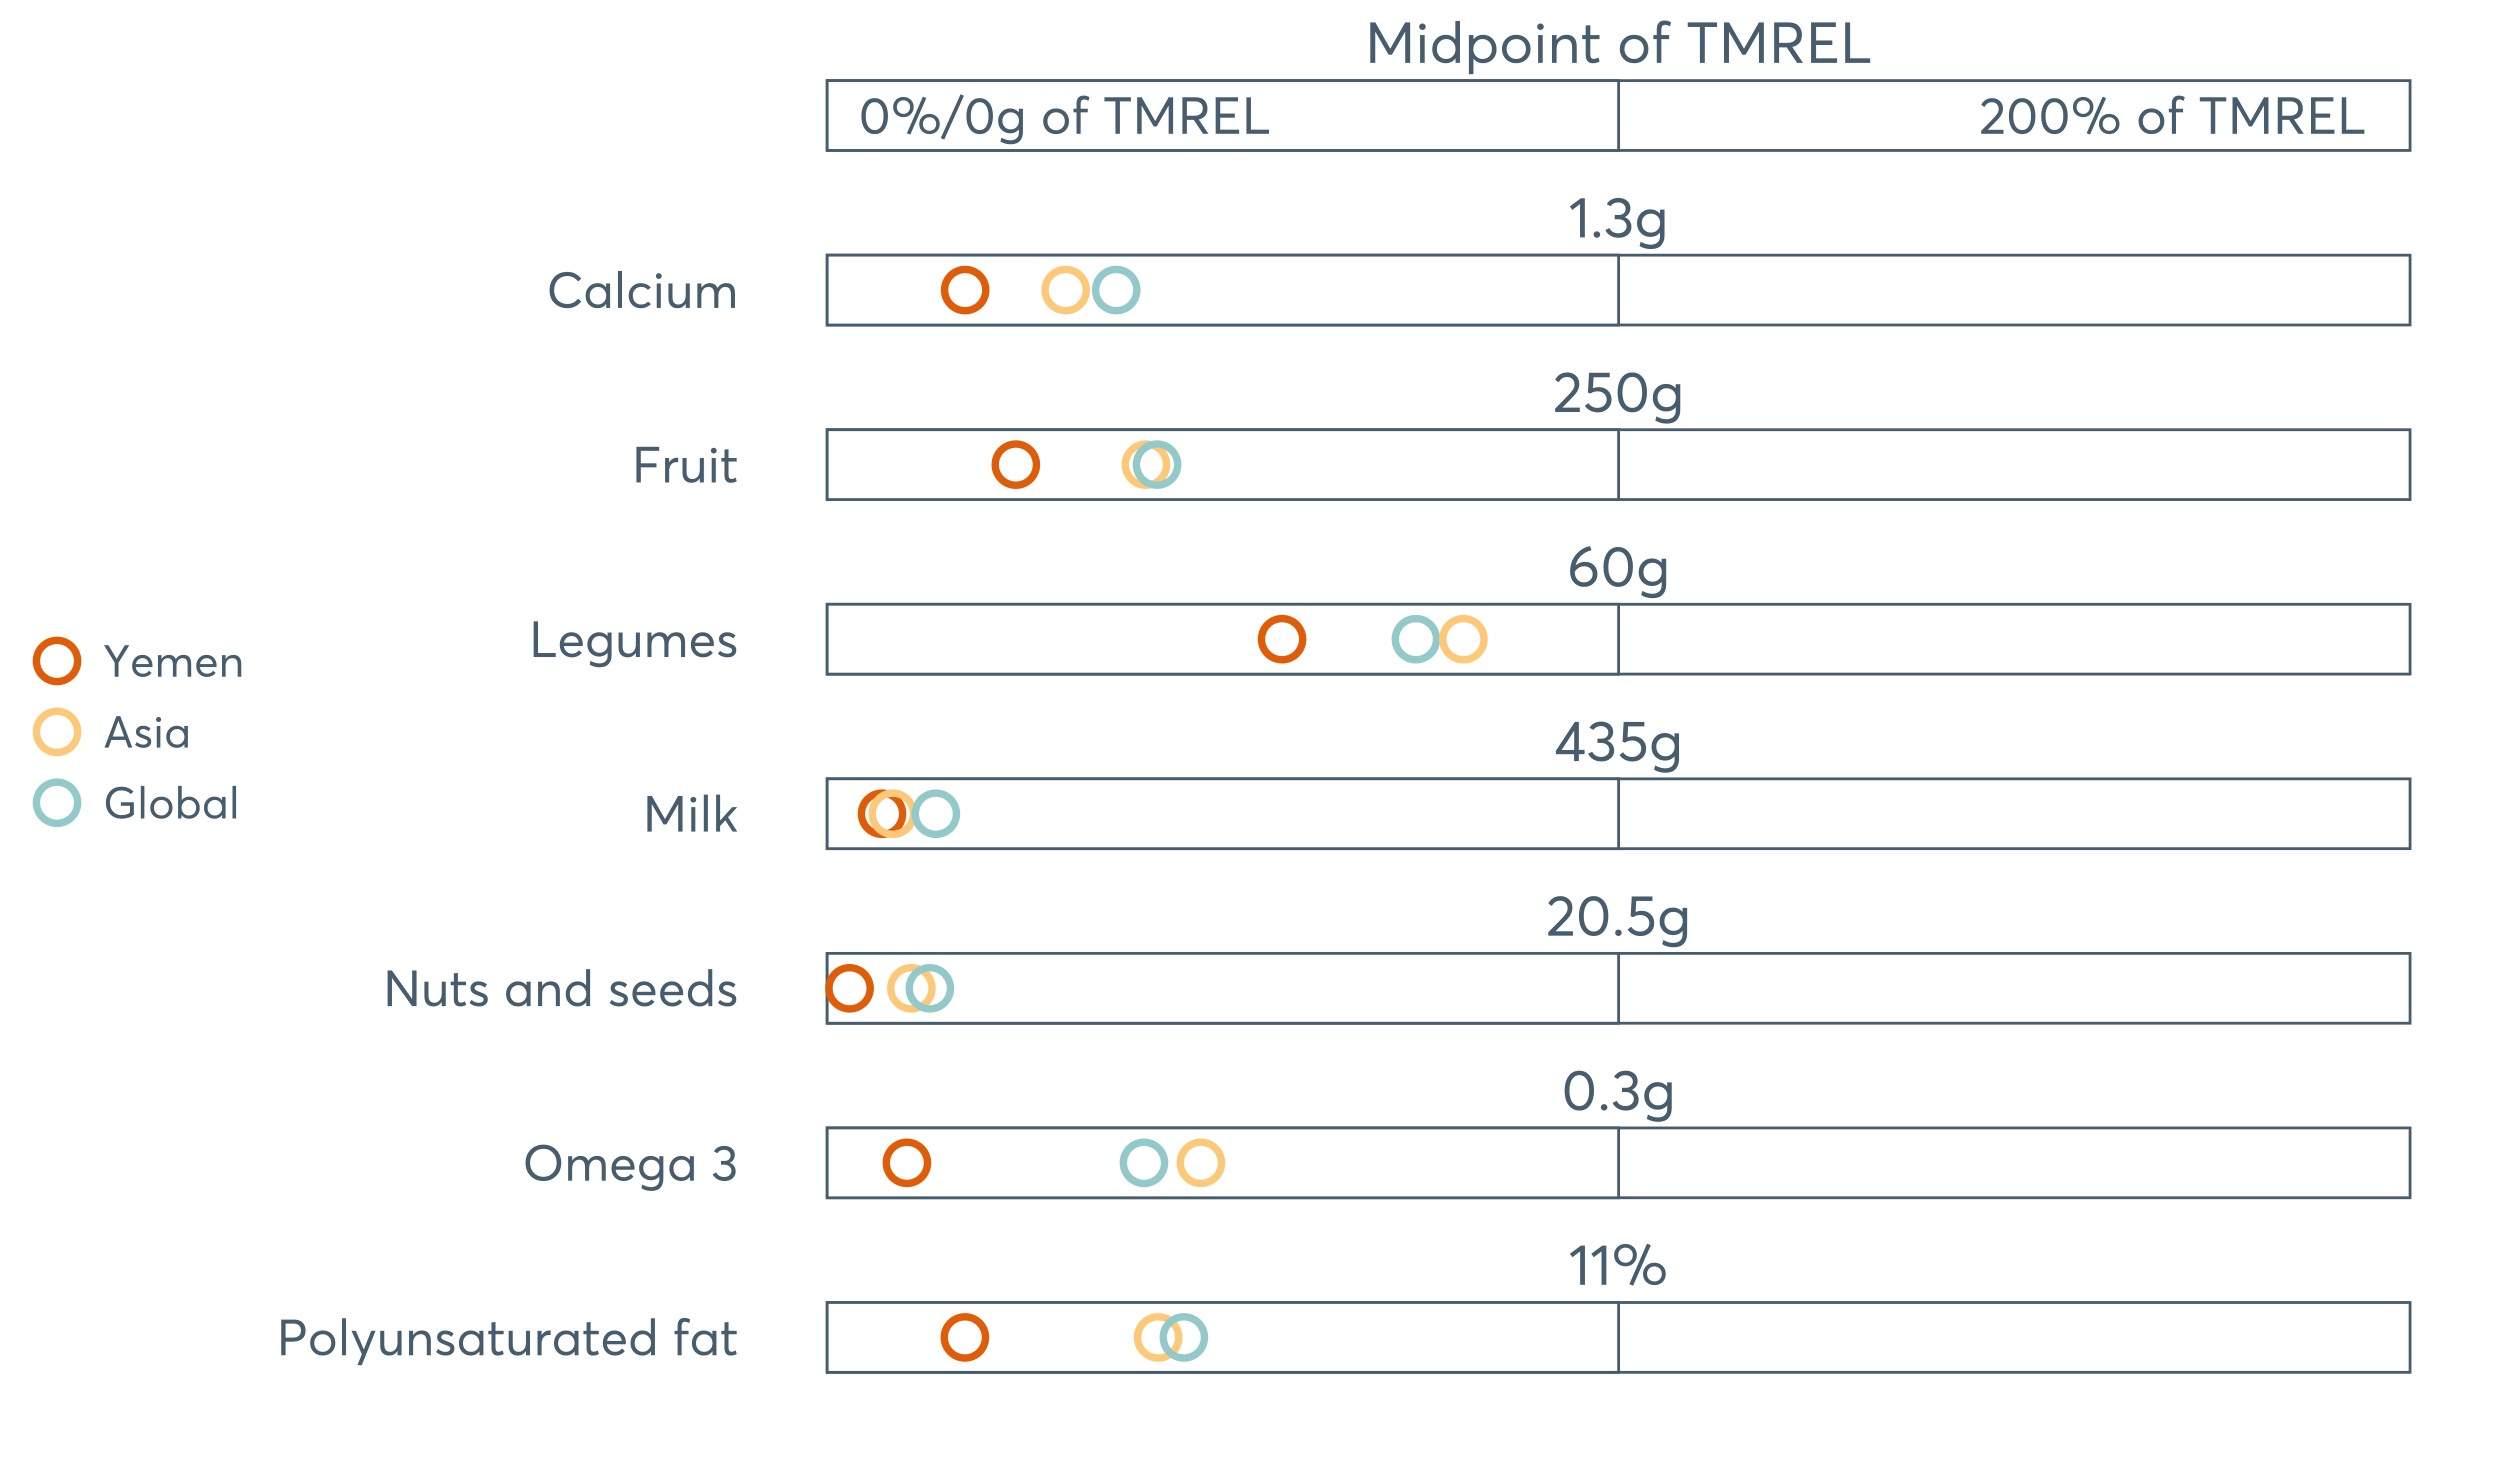 <?xml version="1.0" encoding="UTF-8"?>
<svg xmlns="http://www.w3.org/2000/svg" xmlns:xlink="http://www.w3.org/1999/xlink" width="1234.286pt" height="720pt" viewBox="0 0 1234.286 720" version="1.1">
<rect x="0" y="0" width="1234.286" height="720" fill="#333333" stroke="none"/>
<defs>
<g>
<symbol overflow="visible" id="glyph0-0">
<path style="stroke:none;" d=""/>
</symbol>
<symbol overflow="visible" id="glyph0-1">
<path style="stroke:none;" d="M 5.625 0 L 5.625 -16.469 L 1.781 -13.578 L 0.594 -15.344 L 6.031 -19.344 L 8 -19.344 L 8 0 Z M 5.625 0 "/>
</symbol>
<symbol overflow="visible" id="glyph0-2">
<path style="stroke:none;" d="M 3.406 0.172 C 2.938 0.172 2.547 0.016 2.234 -0.297 C 1.93 -0.609 1.781 -0.977 1.781 -1.406 C 1.781 -1.852 1.93 -2.234 2.234 -2.547 C 2.547 -2.859 2.938 -3.016 3.406 -3.016 C 3.832 -3.016 4.207 -2.859 4.531 -2.547 C 4.852 -2.234 5.016 -1.852 5.016 -1.406 C 5.016 -0.977 4.852 -0.609 4.531 -0.297 C 4.207 0.016 3.832 0.172 3.406 0.172 Z M 3.406 0.172 "/>
</symbol>
<symbol overflow="visible" id="glyph0-3">
<path style="stroke:none;" d="M 10.359 -10.031 C 11.391 -9.633 12.195 -9.008 12.781 -8.156 C 13.363 -7.312 13.656 -6.32 13.656 -5.188 C 13.656 -3.602 13.062 -2.312 11.875 -1.312 C 10.695 -0.32 9.207 0.172 7.406 0.172 C 5.812 0.172 4.438 -0.176 3.281 -0.875 C 2.125 -1.57 1.289 -2.5 0.781 -3.656 L 2.844 -4.625 C 3.613 -2.914 5.086 -2.062 7.266 -2.062 C 8.391 -2.062 9.336 -2.383 10.109 -3.031 C 10.879 -3.676 11.266 -4.516 11.266 -5.547 C 11.266 -6.523 10.895 -7.344 10.156 -8 C 9.426 -8.656 8.379 -8.984 7.016 -8.984 L 5.406 -8.984 L 5.406 -11.062 L 7.297 -11.062 C 8.453 -11.062 9.32 -11.352 9.906 -11.938 C 10.488 -12.52 10.781 -13.254 10.781 -14.141 C 10.781 -15.078 10.43 -15.832 9.734 -16.406 C 9.047 -16.988 8.188 -17.281 7.156 -17.281 C 5.477 -17.281 4.219 -16.656 3.375 -15.406 L 1.469 -16.438 C 1.988 -17.375 2.738 -18.117 3.719 -18.672 C 4.707 -19.234 5.867 -19.516 7.203 -19.516 C 8.91 -19.516 10.328 -19.055 11.453 -18.141 C 12.586 -17.234 13.156 -16 13.156 -14.438 C 13.156 -13.488 12.91 -12.625 12.422 -11.844 C 11.93 -11.062 11.242 -10.461 10.359 -10.047 Z M 10.359 -10.031 "/>
</symbol>
<symbol overflow="visible" id="glyph0-4">
<path style="stroke:none;" d="M 12.578 -13.719 L 14.844 -13.719 L 14.844 -1.047 C 14.844 1.055 14.289 2.711 13.188 3.922 C 12.094 5.141 10.398 5.75 8.109 5.75 C 6.047 5.75 4.188 5.25 2.531 4.25 L 3.062 2.141 C 4.77 3.098 6.414 3.578 8 3.578 C 9.477 3.578 10.613 3.195 11.406 2.438 C 12.207 1.676 12.609 0.711 12.609 -0.453 L 12.609 -2.359 L 12.562 -2.359 C 11.414 -0.953 9.863 -0.25 7.906 -0.25 C 6.031 -0.25 4.453 -0.879 3.172 -2.141 C 1.898 -3.398 1.266 -5.035 1.266 -7.047 C 1.266 -8.992 1.891 -10.617 3.141 -11.922 C 4.391 -13.223 5.941 -13.875 7.797 -13.875 C 9.734 -13.875 11.312 -13.18 12.531 -11.797 L 12.578 -11.797 Z M 8.078 -2.391 C 9.453 -2.391 10.562 -2.832 11.406 -3.719 C 12.25 -4.613 12.672 -5.758 12.672 -7.156 C 12.672 -8.5 12.234 -9.598 11.359 -10.453 C 10.484 -11.305 9.391 -11.734 8.078 -11.734 C 6.785 -11.734 5.719 -11.297 4.875 -10.422 C 4.031 -9.555 3.609 -8.457 3.609 -7.125 C 3.609 -5.695 4.035 -4.551 4.891 -3.688 C 5.754 -2.82 6.816 -2.391 8.078 -2.391 Z M 8.078 -2.391 "/>
</symbol>
<symbol overflow="visible" id="glyph0-5">
<path style="stroke:none;" d="M 4.703 -2.172 L 13.297 -2.172 L 13.297 0 L 1.125 0 L 1.094 -1.641 L 7.719 -8.391 C 8.688 -9.398 9.422 -10.301 9.922 -11.094 C 10.422 -11.883 10.672 -12.711 10.672 -13.578 C 10.672 -14.641 10.332 -15.52 9.656 -16.219 C 8.977 -16.926 8.109 -17.281 7.047 -17.281 C 5.18 -17.281 3.789 -16.398 2.875 -14.641 L 1.125 -15.859 C 2.363 -18.297 4.383 -19.516 7.188 -19.516 C 8.789 -19.516 10.164 -19 11.312 -17.969 C 12.457 -16.938 13.031 -15.555 13.031 -13.828 C 13.031 -12.711 12.773 -11.648 12.266 -10.641 C 11.766 -9.629 10.922 -8.523 9.734 -7.328 L 4.703 -2.219 Z M 4.703 -2.172 "/>
</symbol>
<symbol overflow="visible" id="glyph0-6">
<path style="stroke:none;" d="M 8.031 -12.281 C 9.812 -12.281 11.297 -11.719 12.484 -10.594 C 13.68 -9.477 14.281 -7.984 14.281 -6.109 C 14.281 -4.266 13.629 -2.75 12.328 -1.562 C 11.035 -0.383 9.441 0.203 7.547 0.203 C 6.211 0.203 4.977 -0.082 3.844 -0.656 C 2.707 -1.227 1.801 -2.023 1.125 -3.047 L 2.906 -4.391 C 3.352 -3.66 3.961 -3.082 4.734 -2.656 C 5.516 -2.238 6.395 -2.031 7.375 -2.031 C 8.633 -2.031 9.695 -2.414 10.562 -3.188 C 11.438 -3.969 11.875 -4.953 11.875 -6.141 C 11.875 -7.398 11.438 -8.391 10.562 -9.109 C 9.695 -9.828 8.645 -10.188 7.406 -10.188 C 5.938 -10.188 4.801 -9.832 4 -9.125 L 2.625 -9.547 L 3.188 -19.344 L 13.406 -19.344 L 13.406 -17.141 L 5.406 -17.141 L 5.094 -11.719 C 6.164 -12.094 7.145 -12.281 8.031 -12.281 Z M 8.031 -12.281 "/>
</symbol>
<symbol overflow="visible" id="glyph0-7">
<path style="stroke:none;" d="M 8.844 0.172 C 6.688 0.172 4.938 -0.695 3.594 -2.438 C 2.25 -4.176 1.578 -6.582 1.578 -9.656 C 1.578 -12.582 2.223 -14.957 3.516 -16.781 C 4.816 -18.602 6.594 -19.516 8.844 -19.516 C 11 -19.516 12.75 -18.645 14.094 -16.906 C 15.438 -15.164 16.109 -12.75 16.109 -9.656 C 16.109 -6.727 15.461 -4.359 14.172 -2.547 C 12.891 -0.734 11.113 0.172 8.844 0.172 Z M 8.844 -2.031 C 10.383 -2.031 11.582 -2.711 12.438 -4.078 C 13.289 -5.453 13.719 -7.312 13.719 -9.656 C 13.719 -12.082 13.27 -13.961 12.375 -15.297 C 11.477 -16.641 10.301 -17.312 8.844 -17.312 C 7.32 -17.312 6.129 -16.617 5.266 -15.234 C 4.398 -13.859 3.969 -12 3.969 -9.656 C 3.969 -7.25 4.41 -5.375 5.297 -4.031 C 6.191 -2.695 7.375 -2.031 8.844 -2.031 Z M 8.844 -2.031 "/>
</symbol>
<symbol overflow="visible" id="glyph0-8">
<path style="stroke:none;" d="M 9.016 -12.188 C 10.773 -12.188 12.219 -11.633 13.344 -10.531 C 14.469 -9.438 15.031 -7.941 15.031 -6.047 C 15.031 -4.266 14.395 -2.781 13.125 -1.594 C 11.863 -0.414 10.273 0.172 8.359 0.172 C 6.41 0.172 4.785 -0.52 3.484 -1.906 C 2.191 -3.301 1.547 -5.098 1.547 -7.297 C 1.547 -10.629 2.508 -13.453 4.438 -15.766 C 6.375 -18.078 8.688 -19.469 11.375 -19.938 L 12.078 -17.906 C 10.203 -17.477 8.562 -16.633 7.156 -15.375 C 5.75 -14.113 4.781 -12.477 4.25 -10.469 L 4.281 -10.469 C 5.539 -11.613 7.117 -12.188 9.016 -12.188 Z M 8.328 -2.062 C 9.609 -2.062 10.648 -2.445 11.453 -3.219 C 12.266 -4 12.672 -4.953 12.672 -6.078 C 12.672 -7.266 12.289 -8.211 11.531 -8.922 C 10.77 -9.641 9.75 -10 8.469 -10 C 7.457 -10 6.551 -9.742 5.75 -9.234 C 4.957 -8.723 4.328 -8.094 3.859 -7.344 L 3.859 -7.156 C 3.859 -5.633 4.273 -4.406 5.109 -3.469 C 5.941 -2.531 7.016 -2.062 8.328 -2.062 Z M 8.328 -2.062 "/>
</symbol>
<symbol overflow="visible" id="glyph0-9">
<path style="stroke:none;" d="M 9.859 0 L 9.859 -3.406 L 0.875 -3.406 L 0.875 -5.094 L 10.219 -19.344 L 12.219 -19.344 L 12.219 -5.547 L 15.031 -5.547 L 15.031 -3.406 L 12.219 -3.406 L 12.219 0 Z M 3.719 -5.484 L 9.906 -5.484 L 9.906 -15.031 Z M 3.719 -5.484 "/>
</symbol>
<symbol overflow="visible" id="glyph0-10">
<path style="stroke:none;" d="M 10.641 0.484 L 8.781 -0.312 L 17.547 -20.328 L 19.406 -19.516 Z M 6.875 -9.094 C 5.289 -9.094 3.957 -9.609 2.875 -10.641 C 1.801 -11.672 1.266 -13.016 1.266 -14.672 C 1.266 -16.211 1.785 -17.508 2.828 -18.562 C 3.867 -19.625 5.219 -20.156 6.875 -20.156 C 8.445 -20.156 9.773 -19.648 10.859 -18.641 C 11.953 -17.629 12.5 -16.305 12.5 -14.672 C 12.5 -13.109 11.973 -11.785 10.922 -10.703 C 9.867 -9.629 8.52 -9.094 6.875 -9.094 Z M 6.891 -10.891 C 7.961 -10.891 8.836 -11.25 9.516 -11.969 C 10.191 -12.695 10.531 -13.586 10.531 -14.641 C 10.531 -15.734 10.176 -16.617 9.469 -17.297 C 8.77 -17.984 7.91 -18.328 6.891 -18.328 C 5.828 -18.328 4.957 -17.973 4.281 -17.266 C 3.602 -16.566 3.266 -15.691 3.266 -14.641 C 3.266 -13.535 3.609 -12.633 4.297 -11.938 C 4.992 -11.238 5.859 -10.891 6.891 -10.891 Z M 21.141 0.172 C 19.566 0.172 18.238 -0.344 17.156 -1.375 C 16.082 -2.406 15.547 -3.738 15.547 -5.375 C 15.547 -6.914 16.07 -8.219 17.125 -9.281 C 18.176 -10.352 19.516 -10.891 21.141 -10.891 C 22.723 -10.891 24.055 -10.375 25.141 -9.344 C 26.234 -8.312 26.781 -6.988 26.781 -5.375 C 26.781 -3.82 26.258 -2.508 25.219 -1.438 C 24.176 -0.363 22.816 0.172 21.141 0.172 Z M 21.141 -1.641 C 22.234 -1.641 23.117 -1.992 23.797 -2.703 C 24.473 -3.41 24.812 -4.289 24.812 -5.344 C 24.812 -6.457 24.457 -7.352 23.75 -8.031 C 23.039 -8.719 22.172 -9.062 21.141 -9.062 C 20.078 -9.062 19.211 -8.703 18.547 -7.984 C 17.879 -7.273 17.547 -6.395 17.547 -5.344 C 17.547 -4.258 17.891 -3.367 18.578 -2.672 C 19.273 -1.984 20.129 -1.641 21.141 -1.641 Z M 21.141 -1.641 "/>
</symbol>
<symbol overflow="visible" id="glyph0-11">
<path style="stroke:none;" d="M 19.766 -19.984 L 22.219 -19.984 L 22.219 0 L 19.766 0 L 19.766 -15.312 L 19.703 -15.312 L 13.203 -4.031 L 11.547 -4.031 L 5.047 -15.312 L 4.984 -15.312 L 4.984 0 L 2.531 0 L 2.531 -19.984 L 5.016 -19.984 L 12.359 -7.062 L 12.422 -7.062 Z M 19.766 -19.984 "/>
</symbol>
<symbol overflow="visible" id="glyph0-12">
<path style="stroke:none;" d="M 3.516 -16.25 C 3.047 -16.25 2.656 -16.398 2.344 -16.703 C 2.039 -17.016 1.891 -17.395 1.891 -17.844 C 1.891 -18.301 2.039 -18.68 2.344 -18.984 C 2.656 -19.297 3.047 -19.453 3.516 -19.453 C 3.961 -19.453 4.348 -19.289 4.672 -18.969 C 4.992 -18.656 5.156 -18.281 5.156 -17.844 C 5.156 -17.395 4.992 -17.016 4.672 -16.703 C 4.348 -16.398 3.961 -16.25 3.516 -16.25 Z M 2.359 0 L 2.359 -13.719 L 4.641 -13.719 L 4.641 0 Z M 2.359 0 "/>
</symbol>
<symbol overflow="visible" id="glyph0-13">
<path style="stroke:none;" d="M 12.734 -20.719 L 15 -20.719 L 15 0 L 12.844 0 L 12.844 -2.172 L 12.781 -2.172 C 11.613 -0.609 10.035 0.172 8.047 0.172 C 6.117 0.172 4.516 -0.461 3.234 -1.734 C 1.961 -3.016 1.328 -4.688 1.328 -6.75 C 1.328 -8.781 1.957 -10.473 3.219 -11.828 C 4.488 -13.191 6.094 -13.875 8.031 -13.875 C 9.977 -13.875 11.535 -13.133 12.703 -11.656 L 12.734 -11.656 Z M 8.25 -1.922 C 9.488 -1.922 10.555 -2.375 11.453 -3.281 C 12.359 -4.188 12.812 -5.344 12.812 -6.75 C 12.812 -8.164 12.379 -9.352 11.516 -10.312 C 10.648 -11.281 9.57 -11.766 8.281 -11.766 C 6.969 -11.766 5.863 -11.301 4.969 -10.375 C 4.07 -9.445 3.625 -8.238 3.625 -6.75 C 3.625 -5.344 4.051 -4.188 4.906 -3.281 C 5.758 -2.375 6.875 -1.922 8.25 -1.922 Z M 8.25 -1.922 "/>
</symbol>
<symbol overflow="visible" id="glyph0-14">
<path style="stroke:none;" d="M 4.5 -11.688 C 5.688 -13.145 7.242 -13.875 9.172 -13.875 C 11.109 -13.875 12.707 -13.191 13.969 -11.828 C 15.238 -10.473 15.875 -8.781 15.875 -6.75 C 15.875 -4.688 15.234 -3.016 13.953 -1.734 C 12.68 -0.461 11.086 0.172 9.172 0.172 C 7.223 0.172 5.664 -0.562 4.5 -2.031 L 4.453 -2.031 L 4.453 5.578 L 2.203 5.578 L 2.203 -13.719 L 4.484 -13.719 L 4.484 -11.688 Z M 8.953 -1.922 C 10.328 -1.922 11.441 -2.375 12.297 -3.281 C 13.148 -4.188 13.578 -5.344 13.578 -6.75 C 13.578 -8.258 13.133 -9.473 12.25 -10.391 C 11.363 -11.305 10.254 -11.766 8.922 -11.766 C 7.629 -11.766 6.551 -11.281 5.688 -10.312 C 4.82 -9.352 4.391 -8.164 4.391 -6.75 C 4.391 -5.344 4.836 -4.188 5.734 -3.281 C 6.641 -2.375 7.711 -1.922 8.953 -1.922 Z M 8.953 -1.922 "/>
</symbol>
<symbol overflow="visible" id="glyph0-15">
<path style="stroke:none;" d="M 8.422 0.172 C 6.316 0.172 4.609 -0.492 3.297 -1.828 C 1.984 -3.16 1.328 -4.832 1.328 -6.844 C 1.328 -8.852 1.984 -10.523 3.297 -11.859 C 4.609 -13.203 6.316 -13.875 8.422 -13.875 C 10.441 -13.875 12.117 -13.219 13.453 -11.906 C 14.785 -10.594 15.453 -8.906 15.453 -6.844 C 15.453 -4.781 14.785 -3.094 13.453 -1.781 C 12.117 -0.477 10.441 0.172 8.422 0.172 Z M 8.422 -1.922 C 9.754 -1.922 10.875 -2.383 11.781 -3.312 C 12.695 -4.238 13.156 -5.414 13.156 -6.844 C 13.156 -8.289 12.703 -9.473 11.797 -10.391 C 10.898 -11.305 9.773 -11.766 8.422 -11.766 C 7.016 -11.766 5.863 -11.289 4.969 -10.344 C 4.07 -9.395 3.625 -8.227 3.625 -6.844 C 3.625 -5.457 4.07 -4.289 4.969 -3.344 C 5.863 -2.395 7.016 -1.922 8.422 -1.922 Z M 8.422 -1.922 "/>
</symbol>
<symbol overflow="visible" id="glyph0-16">
<path style="stroke:none;" d="M 9.453 -13.875 C 10.973 -13.875 12.176 -13.391 13.062 -12.422 C 13.945 -11.461 14.391 -10.035 14.391 -8.141 L 14.391 0 L 12.109 0 L 12.109 -7.484 C 12.109 -10.336 10.988 -11.766 8.75 -11.766 C 7.438 -11.766 6.391 -11.328 5.609 -10.453 C 4.836 -9.586 4.453 -8.383 4.453 -6.844 L 4.453 0 L 2.172 0 L 2.172 -13.719 L 4.453 -13.719 L 4.453 -11.312 L 4.484 -11.312 C 5.68 -13.02 7.336 -13.875 9.453 -13.875 Z M 9.453 -13.875 "/>
</symbol>
<symbol overflow="visible" id="glyph0-17">
<path style="stroke:none;" d="M 6.047 0.172 C 3.672 0.172 2.484 -1.242 2.484 -4.078 L 2.484 -11.734 L 0.734 -11.734 L 0.734 -13.719 L 2.484 -13.719 L 2.484 -18.391 L 4.766 -18.641 L 4.766 -13.719 L 9.312 -13.719 L 9.312 -11.734 L 4.766 -11.734 L 4.766 -4.422 C 4.766 -3.578 4.891 -2.957 5.141 -2.562 C 5.391 -2.164 5.828 -1.969 6.453 -1.969 C 7.16 -1.969 7.926 -2.203 8.75 -2.672 L 9.375 -0.672 C 8.363 -0.109 7.254 0.172 6.047 0.172 Z M 6.047 0.172 "/>
</symbol>
<symbol overflow="visible" id="glyph0-18">
<path style="stroke:none;" d=""/>
</symbol>
<symbol overflow="visible" id="glyph0-19">
<path style="stroke:none;" d="M 2.766 0 L 2.766 -11.734 L 1.062 -11.734 L 1.062 -13.719 L 2.766 -13.719 L 2.766 -16.469 C 2.766 -17.938 3.098 -19.047 3.766 -19.797 C 4.43 -20.547 5.375 -20.922 6.594 -20.922 C 7.75 -20.922 8.816 -20.629 9.797 -20.047 L 9.297 -18.078 C 8.391 -18.547 7.586 -18.781 6.891 -18.781 C 5.641 -18.781 5.016 -17.945 5.016 -16.281 L 5.016 -13.719 L 8.891 -13.719 L 8.891 -11.734 L 5.016 -11.734 L 5.016 0 Z M 2.766 0 "/>
</symbol>
<symbol overflow="visible" id="glyph0-20">
<path style="stroke:none;" d="M 6.875 0 L 6.875 -17.734 L 0.875 -17.734 L 0.875 -19.984 L 15.344 -19.984 L 15.344 -17.734 L 9.312 -17.734 L 9.312 0 Z M 6.875 0 "/>
</symbol>
<symbol overflow="visible" id="glyph0-21">
<path style="stroke:none;" d="M 16.781 0 L 13.828 0 L 8.75 -7.625 L 4.984 -7.625 L 4.984 0 L 2.531 0 L 2.531 -19.984 L 9.625 -19.984 C 11.844 -19.984 13.5 -19.422 14.594 -18.297 C 15.695 -17.172 16.25 -15.672 16.25 -13.797 C 16.25 -12.141 15.828 -10.812 14.984 -9.812 C 14.148 -8.82 12.984 -8.172 11.484 -7.859 L 11.484 -7.828 Z M 4.984 -17.734 L 4.984 -9.891 L 8.984 -9.891 C 10.578 -9.891 11.766 -10.25 12.547 -10.969 C 13.328 -11.688 13.719 -12.648 13.719 -13.859 C 13.719 -15.109 13.332 -16.066 12.562 -16.734 C 11.789 -17.398 10.707 -17.734 9.312 -17.734 Z M 4.984 -17.734 "/>
</symbol>
<symbol overflow="visible" id="glyph0-22">
<path style="stroke:none;" d="M 2.531 0 L 2.531 -19.984 L 14.781 -19.984 L 14.781 -17.734 L 5.016 -17.734 L 5.016 -11.062 L 13.031 -11.062 L 13.031 -8.812 L 5.016 -8.812 L 5.016 -2.25 L 15.375 -2.25 L 15.375 0 Z M 2.531 0 "/>
</symbol>
<symbol overflow="visible" id="glyph0-23">
<path style="stroke:none;" d="M 2.531 0 L 2.531 -19.984 L 4.984 -19.984 L 4.984 -2.25 L 14.891 -2.25 L 14.891 0 Z M 2.531 0 "/>
</symbol>
<symbol overflow="visible" id="glyph1-0">
<path style="stroke:none;" d=""/>
</symbol>
<symbol overflow="visible" id="glyph1-1">
<path style="stroke:none;" d="M 7.969 0.156 C 6.02 0.156 4.441 -0.625 3.234 -2.188 C 2.023 -3.758 1.422 -5.93 1.422 -8.703 C 1.422 -11.348 2.004 -13.488 3.172 -15.125 C 4.336 -16.77 5.938 -17.594 7.969 -17.594 C 9.914 -17.594 11.492 -16.812 12.703 -15.25 C 13.922 -13.688 14.531 -11.504 14.531 -8.703 C 14.531 -6.066 13.945 -3.93 12.781 -2.297 C 11.625 -0.66 10.02 0.156 7.969 0.156 Z M 7.969 -1.828 C 9.363 -1.828 10.441 -2.441 11.203 -3.672 C 11.973 -4.91 12.359 -6.586 12.359 -8.703 C 12.359 -10.891 11.957 -12.586 11.156 -13.797 C 10.352 -15.004 9.289 -15.609 7.969 -15.609 C 6.602 -15.609 5.531 -14.988 4.75 -13.75 C 3.969 -12.508 3.578 -10.828 3.578 -8.703 C 3.578 -6.535 3.977 -4.848 4.781 -3.641 C 5.594 -2.43 6.656 -1.828 7.969 -1.828 Z M 7.969 -1.828 "/>
</symbol>
<symbol overflow="visible" id="glyph1-2">
<path style="stroke:none;" d="M 9.594 0.438 L 7.922 -0.281 L 15.812 -18.328 L 17.5 -17.594 Z M 6.203 -8.203 C 4.773 -8.203 3.57 -8.664 2.594 -9.594 C 1.625 -10.531 1.141 -11.742 1.141 -13.234 C 1.141 -14.617 1.609 -15.789 2.547 -16.75 C 3.492 -17.707 4.711 -18.188 6.203 -18.188 C 7.617 -18.188 8.816 -17.727 9.797 -16.812 C 10.785 -15.895 11.281 -14.703 11.281 -13.234 C 11.281 -11.828 10.805 -10.633 9.859 -9.656 C 8.91 -8.688 7.691 -8.203 6.203 -8.203 Z M 6.219 -9.828 C 7.188 -9.828 7.973 -10.148 8.578 -10.797 C 9.191 -11.453 9.5 -12.254 9.5 -13.203 C 9.5 -14.18 9.18 -14.977 8.547 -15.594 C 7.91 -16.219 7.133 -16.531 6.219 -16.531 C 5.258 -16.531 4.473 -16.211 3.859 -15.578 C 3.254 -14.941 2.953 -14.148 2.953 -13.203 C 2.953 -12.203 3.266 -11.391 3.891 -10.766 C 4.516 -10.141 5.289 -9.828 6.219 -9.828 Z M 19.062 0.156 C 17.645 0.156 16.445 -0.305 15.469 -1.234 C 14.5 -2.172 14.016 -3.375 14.016 -4.844 C 14.016 -6.238 14.488 -7.414 15.438 -8.375 C 16.383 -9.344 17.594 -9.828 19.062 -9.828 C 20.488 -9.828 21.691 -9.359 22.672 -8.422 C 23.648 -7.492 24.141 -6.301 24.141 -4.844 C 24.141 -3.445 23.672 -2.266 22.734 -1.297 C 21.797 -0.328 20.57 0.156 19.062 0.156 Z M 19.062 -1.469 C 20.051 -1.469 20.848 -1.789 21.453 -2.438 C 22.066 -3.082 22.375 -3.879 22.375 -4.828 C 22.375 -5.828 22.055 -6.633 21.422 -7.25 C 20.785 -7.863 20 -8.172 19.062 -8.172 C 18.102 -8.172 17.32 -7.848 16.719 -7.203 C 16.113 -6.566 15.812 -5.773 15.812 -4.828 C 15.812 -3.848 16.125 -3.039 16.75 -2.406 C 17.383 -1.781 18.156 -1.469 19.062 -1.469 Z M 19.062 -1.469 "/>
</symbol>
<symbol overflow="visible" id="glyph1-3">
<path style="stroke:none;" d="M 0.969 2.875 L -0.719 2.109 L 9.062 -19.547 L 10.719 -18.766 Z M 0.969 2.875 "/>
</symbol>
<symbol overflow="visible" id="glyph1-4">
<path style="stroke:none;" d="M 11.344 -12.359 L 13.375 -12.359 L 13.375 -0.938 C 13.375 0.957 12.879 2.453 11.891 3.547 C 10.898 4.641 9.375 5.188 7.312 5.188 C 5.445 5.188 3.77 4.734 2.281 3.828 L 2.766 1.938 C 4.305 2.789 5.789 3.219 7.219 3.219 C 8.551 3.219 9.578 2.875 10.297 2.188 C 11.016 1.508 11.375 0.645 11.375 -0.406 L 11.375 -2.141 L 11.328 -2.141 C 10.297 -0.867 8.898 -0.234 7.141 -0.234 C 5.441 -0.234 4.016 -0.797 2.859 -1.922 C 1.711 -3.055 1.141 -4.531 1.141 -6.344 C 1.141 -8.102 1.703 -9.57 2.828 -10.75 C 3.953 -11.926 5.352 -12.516 7.031 -12.516 C 8.781 -12.516 10.203 -11.891 11.297 -10.641 L 11.344 -10.641 Z M 7.281 -2.156 C 8.52 -2.156 9.52 -2.555 10.281 -3.359 C 11.039 -4.172 11.422 -5.203 11.422 -6.453 C 11.422 -7.672 11.023 -8.664 10.234 -9.438 C 9.453 -10.207 8.469 -10.594 7.281 -10.594 C 6.113 -10.594 5.148 -10.195 4.391 -9.406 C 3.629 -8.625 3.25 -7.629 3.25 -6.422 C 3.25 -5.141 3.641 -4.109 4.422 -3.328 C 5.203 -2.547 6.156 -2.156 7.281 -2.156 Z M 7.281 -2.156 "/>
</symbol>
<symbol overflow="visible" id="glyph1-5">
<path style="stroke:none;" d=""/>
</symbol>
<symbol overflow="visible" id="glyph1-6">
<path style="stroke:none;" d="M 7.594 0.156 C 5.695 0.156 4.156 -0.441 2.969 -1.641 C 1.781 -2.848 1.188 -4.359 1.188 -6.172 C 1.188 -7.984 1.781 -9.492 2.969 -10.703 C 4.156 -11.91 5.695 -12.516 7.594 -12.516 C 9.414 -12.516 10.926 -11.922 12.125 -10.734 C 13.332 -9.555 13.938 -8.035 13.938 -6.172 C 13.938 -4.305 13.332 -2.785 12.125 -1.609 C 10.926 -0.43 9.414 0.156 7.594 0.156 Z M 7.594 -1.734 C 8.789 -1.734 9.801 -2.148 10.625 -2.984 C 11.445 -3.816 11.859 -4.879 11.859 -6.172 C 11.859 -7.473 11.453 -8.535 10.641 -9.359 C 9.828 -10.191 8.812 -10.609 7.594 -10.609 C 6.32 -10.609 5.285 -10.18 4.484 -9.328 C 3.68 -8.473 3.281 -7.422 3.281 -6.172 C 3.281 -4.922 3.68 -3.867 4.484 -3.016 C 5.285 -2.16 6.32 -1.734 7.594 -1.734 Z M 7.594 -1.734 "/>
</symbol>
<symbol overflow="visible" id="glyph1-7">
<path style="stroke:none;" d="M 2.484 0 L 2.484 -10.594 L 0.969 -10.594 L 0.969 -12.359 L 2.484 -12.359 L 2.484 -14.859 C 2.484 -16.172 2.785 -17.164 3.391 -17.844 C 3.992 -18.52 4.844 -18.859 5.938 -18.859 C 6.988 -18.859 7.957 -18.598 8.844 -18.078 L 8.375 -16.297 C 7.562 -16.723 6.844 -16.938 6.219 -16.938 C 5.082 -16.938 4.516 -16.18 4.516 -14.672 L 4.516 -12.359 L 8.031 -12.359 L 8.031 -10.594 L 4.516 -10.594 L 4.516 0 Z M 2.484 0 "/>
</symbol>
<symbol overflow="visible" id="glyph1-8">
<path style="stroke:none;" d="M 6.203 0 L 6.203 -16 L 0.781 -16 L 0.781 -18.031 L 13.844 -18.031 L 13.844 -16 L 8.406 -16 L 8.406 0 Z M 6.203 0 "/>
</symbol>
<symbol overflow="visible" id="glyph1-9">
<path style="stroke:none;" d="M 17.828 -18.031 L 20.031 -18.031 L 20.031 0 L 17.828 0 L 17.828 -13.812 L 17.781 -13.812 L 11.906 -3.625 L 10.406 -3.625 L 4.547 -13.812 L 4.5 -13.812 L 4.5 0 L 2.281 0 L 2.281 -18.031 L 4.516 -18.031 L 11.141 -6.375 L 11.203 -6.375 Z M 17.828 -18.031 "/>
</symbol>
<symbol overflow="visible" id="glyph1-10">
<path style="stroke:none;" d="M 15.141 0 L 12.469 0 L 7.891 -6.875 L 4.5 -6.875 L 4.5 0 L 2.281 0 L 2.281 -18.031 L 8.688 -18.031 C 10.688 -18.031 12.18 -17.52 13.172 -16.5 C 14.16 -15.488 14.656 -14.133 14.656 -12.438 C 14.656 -10.945 14.273 -9.754 13.516 -8.859 C 12.766 -7.961 11.711 -7.367 10.359 -7.078 L 10.359 -7.062 Z M 4.5 -16 L 4.5 -8.906 L 8.094 -8.906 C 9.539 -8.906 10.613 -9.234 11.312 -9.891 C 12.008 -10.547 12.359 -11.414 12.359 -12.5 C 12.359 -13.625 12.008 -14.488 11.312 -15.094 C 10.625 -15.695 9.656 -16 8.406 -16 Z M 4.5 -16 "/>
</symbol>
<symbol overflow="visible" id="glyph1-11">
<path style="stroke:none;" d="M 2.281 0 L 2.281 -18.031 L 13.328 -18.031 L 13.328 -16 L 4.516 -16 L 4.516 -9.984 L 11.75 -9.984 L 11.75 -7.953 L 4.516 -7.953 L 4.516 -2.031 L 13.859 -2.031 L 13.859 0 Z M 2.281 0 "/>
</symbol>
<symbol overflow="visible" id="glyph1-12">
<path style="stroke:none;" d="M 2.281 0 L 2.281 -18.031 L 4.5 -18.031 L 4.5 -2.031 L 13.438 -2.031 L 13.438 0 Z M 2.281 0 "/>
</symbol>
<symbol overflow="visible" id="glyph1-13">
<path style="stroke:none;" d="M 4.234 -1.953 L 11.984 -1.953 L 11.984 0 L 1.016 0 L 0.984 -1.469 L 6.953 -7.562 C 7.836 -8.477 8.504 -9.289 8.953 -10 C 9.398 -10.719 9.625 -11.461 9.625 -12.234 C 9.625 -13.203 9.316 -14.004 8.703 -14.641 C 8.098 -15.273 7.312 -15.594 6.344 -15.594 C 4.664 -15.594 3.414 -14.797 2.594 -13.203 L 1.016 -14.297 C 2.129 -16.492 3.945 -17.594 6.469 -17.594 C 7.926 -17.594 9.172 -17.125 10.203 -16.188 C 11.234 -15.258 11.75 -14.02 11.75 -12.469 C 11.75 -11.469 11.52 -10.508 11.062 -9.594 C 10.613 -8.688 9.852 -7.691 8.781 -6.609 L 4.234 -2 Z M 4.234 -1.953 "/>
</symbol>
<symbol overflow="visible" id="glyph2-0">
<path style="stroke:none;" d=""/>
</symbol>
<symbol overflow="visible" id="glyph2-1">
<path style="stroke:none;" d="M 2.234 0 L 2.234 -17.609 L 8.406 -17.609 C 10.375 -17.609 11.836 -17.113 12.797 -16.125 C 13.766 -15.133 14.25 -13.812 14.25 -12.156 C 14.25 -10.352 13.688 -8.992 12.562 -8.078 C 11.445 -7.172 9.941 -6.719 8.047 -6.719 L 4.391 -6.719 L 4.391 0 Z M 4.391 -8.703 L 7.844 -8.703 C 9.25 -8.703 10.289 -9.016 10.969 -9.641 C 11.645 -10.273 11.984 -11.129 11.984 -12.203 C 11.984 -13.316 11.645 -14.164 10.969 -14.75 C 10.301 -15.332 9.375 -15.625 8.188 -15.625 L 4.391 -15.625 Z M 4.391 -8.703 "/>
</symbol>
<symbol overflow="visible" id="glyph2-2">
<path style="stroke:none;" d="M 7.422 0.156 C 5.566 0.156 4.062 -0.43 2.906 -1.609 C 1.75 -2.785 1.172 -4.258 1.172 -6.031 C 1.172 -7.801 1.75 -9.273 2.906 -10.453 C 4.062 -11.641 5.566 -12.234 7.422 -12.234 C 9.203 -12.234 10.68 -11.656 11.859 -10.5 C 13.035 -9.344 13.625 -7.852 13.625 -6.031 C 13.625 -4.207 13.035 -2.719 11.859 -1.562 C 10.68 -0.414 9.203 0.156 7.422 0.156 Z M 7.422 -1.688 C 8.598 -1.688 9.586 -2.094 10.391 -2.906 C 11.191 -3.727 11.594 -4.77 11.594 -6.031 C 11.594 -7.301 11.191 -8.344 10.391 -9.156 C 9.598 -9.969 8.609 -10.375 7.422 -10.375 C 6.18 -10.375 5.164 -9.953 4.375 -9.109 C 3.594 -8.273 3.203 -7.242 3.203 -6.016 C 3.203 -4.797 3.594 -3.77 4.375 -2.938 C 5.164 -2.102 6.18 -1.688 7.422 -1.688 Z M 7.422 -1.688 "/>
</symbol>
<symbol overflow="visible" id="glyph2-3">
<path style="stroke:none;" d="M 2.078 0 L 2.078 -18.266 L 4.094 -18.266 L 4.094 0 Z M 2.078 0 "/>
</symbol>
<symbol overflow="visible" id="glyph2-4">
<path style="stroke:none;" d="M 10.344 -12.078 L 12.484 -12.078 L 5.656 4.906 L 3.516 4.906 L 5.688 -0.5 L 0.578 -12.078 L 2.734 -12.078 L 6.656 -2.875 L 6.703 -2.875 Z M 10.344 -12.078 "/>
</symbol>
<symbol overflow="visible" id="glyph2-5">
<path style="stroke:none;" d="M 10.203 -12.078 L 12.203 -12.078 L 12.203 0 L 10.203 0 L 10.203 -2.016 L 10.172 -2.016 C 9.16 -0.566 7.836 0.156 6.203 0.156 C 4.766 0.156 3.645 -0.258 2.844 -1.094 C 2.051 -1.938 1.656 -3.203 1.656 -4.891 L 1.656 -12.078 L 3.672 -12.078 L 3.672 -5.453 C 3.672 -4.117 3.914 -3.156 4.406 -2.562 C 4.895 -1.977 5.633 -1.688 6.625 -1.688 C 7.613 -1.688 8.457 -2.094 9.156 -2.906 C 9.852 -3.727 10.203 -4.836 10.203 -6.234 Z M 10.203 -12.078 "/>
</symbol>
<symbol overflow="visible" id="glyph2-6">
<path style="stroke:none;" d="M 8.344 -12.234 C 9.676 -12.234 10.727 -11.805 11.5 -10.953 C 12.281 -10.098 12.672 -8.836 12.672 -7.172 L 12.672 0 L 10.672 0 L 10.672 -6.594 C 10.672 -9.113 9.688 -10.375 7.719 -10.375 C 6.562 -10.375 5.641 -9.988 4.953 -9.219 C 4.266 -8.445 3.922 -7.383 3.922 -6.031 L 3.922 0 L 1.906 0 L 1.906 -12.078 L 3.922 -12.078 L 3.922 -9.969 L 3.938 -9.969 C 5 -11.477 6.469 -12.234 8.344 -12.234 Z M 8.344 -12.234 "/>
</symbol>
<symbol overflow="visible" id="glyph2-7">
<path style="stroke:none;" d="M 5.609 0.156 C 3.734 0.156 2.156 -0.426 0.875 -1.594 L 1.906 -3.094 C 2.945 -2.133 4.18 -1.656 5.609 -1.656 C 6.305 -1.656 6.859 -1.812 7.266 -2.125 C 7.68 -2.445 7.891 -2.832 7.891 -3.281 C 7.891 -3.738 7.688 -4.086 7.281 -4.328 C 6.875 -4.566 6.164 -4.859 5.156 -5.203 C 5.094 -5.223 5.047 -5.242 5.016 -5.266 C 3.836 -5.672 2.938 -6.141 2.312 -6.672 C 1.695 -7.203 1.391 -7.973 1.391 -8.984 C 1.391 -9.91 1.766 -10.68 2.516 -11.297 C 3.266 -11.922 4.223 -12.234 5.391 -12.234 C 6.922 -12.234 8.301 -11.738 9.531 -10.75 L 8.484 -9.156 C 7.523 -9.977 6.457 -10.391 5.281 -10.391 C 4.801 -10.391 4.367 -10.258 3.984 -10 C 3.609 -9.738 3.422 -9.398 3.422 -8.984 C 3.422 -8.555 3.609 -8.207 3.984 -7.938 C 4.359 -7.676 4.93 -7.395 5.703 -7.094 C 5.836 -7.039 6.082 -6.945 6.438 -6.812 C 6.789 -6.688 7.023 -6.598 7.141 -6.547 C 7.254 -6.492 7.453 -6.406 7.734 -6.281 C 8.016 -6.164 8.207 -6.078 8.312 -6.016 C 8.414 -5.961 8.566 -5.867 8.766 -5.734 C 8.973 -5.598 9.113 -5.477 9.188 -5.375 C 9.258 -5.281 9.359 -5.148 9.484 -4.984 C 9.609 -4.816 9.695 -4.656 9.75 -4.5 C 9.801 -4.344 9.844 -4.16 9.875 -3.953 C 9.906 -3.742 9.922 -3.523 9.922 -3.297 C 9.922 -2.305 9.547 -1.484 8.797 -0.828 C 8.055 -0.172 6.992 0.156 5.609 0.156 Z M 5.609 0.156 "/>
</symbol>
<symbol overflow="visible" id="glyph2-8">
<path style="stroke:none;" d="M 11.297 -12.078 L 13.297 -12.078 L 13.297 0 L 11.359 0 L 11.359 -1.906 L 11.344 -1.906 C 10.312 -0.531 8.906 0.156 7.125 0.156 C 5.414 0.156 4 -0.406 2.875 -1.531 C 1.75 -2.656 1.188 -4.129 1.188 -5.953 C 1.188 -7.742 1.742 -9.238 2.859 -10.438 C 3.984 -11.633 5.395 -12.234 7.094 -12.234 C 8.812 -12.234 10.203 -11.578 11.266 -10.266 L 11.297 -10.266 Z M 7.297 -1.688 C 8.422 -1.688 9.379 -2.086 10.172 -2.891 C 10.961 -3.691 11.359 -4.711 11.359 -5.953 C 11.359 -7.191 10.973 -8.238 10.203 -9.094 C 9.441 -9.945 8.477 -10.375 7.312 -10.375 C 6.156 -10.375 5.18 -9.961 4.391 -9.141 C 3.609 -8.328 3.219 -7.266 3.219 -5.953 C 3.219 -4.711 3.594 -3.691 4.344 -2.891 C 5.102 -2.086 6.086 -1.688 7.297 -1.688 Z M 7.297 -1.688 "/>
</symbol>
<symbol overflow="visible" id="glyph2-9">
<path style="stroke:none;" d="M 5.328 0.156 C 3.234 0.156 2.188 -1.094 2.188 -3.594 L 2.188 -10.344 L 0.641 -10.344 L 0.641 -12.078 L 2.188 -12.078 L 2.188 -16.203 L 4.188 -16.422 L 4.188 -12.078 L 8.219 -12.078 L 8.219 -10.344 L 4.188 -10.344 L 4.188 -3.891 C 4.188 -3.148 4.297 -2.602 4.516 -2.25 C 4.742 -1.906 5.133 -1.734 5.688 -1.734 C 6.312 -1.734 6.988 -1.941 7.719 -2.359 L 8.266 -0.594 C 7.367 -0.094 6.391 0.156 5.328 0.156 Z M 5.328 0.156 "/>
</symbol>
<symbol overflow="visible" id="glyph2-10">
<path style="stroke:none;" d="M 7.891 -12.234 C 8.141 -12.234 8.305 -12.223 8.391 -12.203 L 8.391 -9.969 C 8.023 -10.008 7.758 -10.031 7.594 -10.031 C 6.469 -10.031 5.57 -9.641 4.906 -8.859 C 4.25 -8.078 3.922 -7.066 3.922 -5.828 L 3.922 0 L 1.906 0 L 1.906 -12.078 L 3.922 -12.078 L 3.922 -9.953 L 3.938 -9.953 C 4.883 -11.473 6.203 -12.234 7.891 -12.234 Z M 7.891 -12.234 "/>
</symbol>
<symbol overflow="visible" id="glyph2-11">
<path style="stroke:none;" d="M 12.562 -6.234 C 12.562 -6.098 12.551 -5.922 12.531 -5.703 L 12.5 -5.406 L 3.203 -5.406 C 3.336 -4.281 3.77 -3.379 4.5 -2.703 C 5.238 -2.023 6.156 -1.688 7.25 -1.688 C 8.656 -1.688 9.785 -2.234 10.641 -3.328 L 12.062 -2.109 C 10.883 -0.598 9.254 0.156 7.172 0.156 C 5.43 0.156 3.992 -0.414 2.859 -1.562 C 1.734 -2.719 1.172 -4.207 1.172 -6.031 C 1.172 -7.832 1.719 -9.316 2.812 -10.484 C 3.914 -11.648 5.297 -12.234 6.953 -12.234 C 8.617 -12.234 9.969 -11.672 11 -10.547 C 12.039 -9.422 12.562 -7.984 12.562 -6.234 Z M 9.406 -9.469 C 8.789 -10.07 8.004 -10.375 7.047 -10.375 C 6.086 -10.375 5.266 -10.078 4.578 -9.484 C 3.891 -8.898 3.457 -8.098 3.281 -7.078 L 10.562 -7.078 C 10.406 -8.078 10.02 -8.875 9.406 -9.469 Z M 9.406 -9.469 "/>
</symbol>
<symbol overflow="visible" id="glyph2-12">
<path style="stroke:none;" d="M 11.219 -18.266 L 13.219 -18.266 L 13.219 0 L 11.312 0 L 11.312 -1.906 L 11.266 -1.906 C 10.234 -0.531 8.844 0.156 7.094 0.156 C 5.395 0.156 3.984 -0.406 2.859 -1.531 C 1.734 -2.656 1.172 -4.129 1.172 -5.953 C 1.172 -7.742 1.727 -9.238 2.844 -10.438 C 3.957 -11.633 5.367 -12.234 7.078 -12.234 C 8.797 -12.234 10.164 -11.578 11.188 -10.266 L 11.219 -10.266 Z M 7.266 -1.688 C 8.359 -1.688 9.301 -2.086 10.094 -2.891 C 10.895 -3.691 11.297 -4.711 11.297 -5.953 C 11.297 -7.191 10.91 -8.238 10.141 -9.094 C 9.379 -9.945 8.43 -10.375 7.297 -10.375 C 6.141 -10.375 5.164 -9.961 4.375 -9.141 C 3.594 -8.328 3.203 -7.266 3.203 -5.953 C 3.203 -4.711 3.578 -3.691 4.328 -2.891 C 5.078 -2.086 6.055 -1.688 7.266 -1.688 Z M 7.266 -1.688 "/>
</symbol>
<symbol overflow="visible" id="glyph2-13">
<path style="stroke:none;" d=""/>
</symbol>
<symbol overflow="visible" id="glyph2-14">
<path style="stroke:none;" d="M 2.438 0 L 2.438 -10.344 L 0.938 -10.344 L 0.938 -12.078 L 2.438 -12.078 L 2.438 -14.516 C 2.438 -15.805 2.727 -16.781 3.312 -17.438 C 3.895 -18.102 4.727 -18.438 5.812 -18.438 C 6.832 -18.438 7.773 -18.18 8.641 -17.672 L 8.188 -15.922 C 7.395 -16.336 6.691 -16.547 6.078 -16.547 C 4.973 -16.547 4.422 -15.812 4.422 -14.344 L 4.422 -12.078 L 7.844 -12.078 L 7.844 -10.344 L 4.422 -10.344 L 4.422 0 Z M 2.438 0 "/>
</symbol>
<symbol overflow="visible" id="glyph2-15">
<path style="stroke:none;" d="M 10.328 0.156 C 7.711 0.156 5.582 -0.691 3.938 -2.391 C 2.289 -4.086 1.469 -6.223 1.469 -8.797 C 1.469 -11.379 2.289 -13.523 3.938 -15.234 C 5.582 -16.941 7.711 -17.797 10.328 -17.797 C 12.836 -17.797 14.926 -16.961 16.594 -15.297 C 18.27 -13.629 19.109 -11.469 19.109 -8.812 C 19.109 -6.164 18.27 -4.008 16.594 -2.344 C 14.926 -0.676 12.836 0.156 10.328 0.156 Z M 10.328 -1.906 C 12.172 -1.906 13.719 -2.555 14.969 -3.859 C 16.219 -5.16 16.844 -6.812 16.844 -8.812 C 16.844 -10.82 16.219 -12.477 14.969 -13.781 C 13.719 -15.082 12.172 -15.734 10.328 -15.734 C 8.391 -15.734 6.801 -15.066 5.562 -13.734 C 4.32 -12.398 3.703 -10.754 3.703 -8.797 C 3.703 -6.848 4.32 -5.211 5.562 -3.891 C 6.801 -2.566 8.391 -1.906 10.328 -1.906 Z M 10.328 -1.906 "/>
</symbol>
<symbol overflow="visible" id="glyph2-16">
<path style="stroke:none;" d="M 16.281 -12.234 C 19.102 -12.234 20.516 -10.516 20.516 -7.078 L 20.516 0 L 18.516 0 L 18.516 -6.531 C 18.516 -7.863 18.285 -8.836 17.828 -9.453 C 17.367 -10.066 16.656 -10.375 15.688 -10.375 C 14.727 -10.375 13.926 -9.973 13.281 -9.172 C 12.633 -8.379 12.312 -7.32 12.312 -6 L 12.312 0 L 10.297 0 L 10.297 -6.547 C 10.297 -9.098 9.336 -10.375 7.422 -10.375 C 6.41 -10.375 5.57 -9.973 4.906 -9.172 C 4.25 -8.379 3.922 -7.32 3.922 -6 L 3.922 0 L 1.938 0 L 1.938 -12.078 L 3.922 -12.078 L 3.922 -10 L 3.938 -10 C 4.438 -10.707 5.039 -11.254 5.75 -11.641 C 6.469 -12.035 7.223 -12.234 8.016 -12.234 C 9.953 -12.234 11.234 -11.438 11.859 -9.844 L 11.891 -9.844 C 12.879 -11.438 14.344 -12.234 16.281 -12.234 Z M 16.281 -12.234 "/>
</symbol>
<symbol overflow="visible" id="glyph2-17">
<path style="stroke:none;" d="M 11.094 -12.078 L 13.078 -12.078 L 13.078 -0.922 C 13.078 0.93 12.594 2.391 11.625 3.453 C 10.656 4.523 9.16 5.062 7.141 5.062 C 5.328 5.062 3.691 4.625 2.234 3.75 L 2.703 1.891 C 4.211 2.734 5.66 3.156 7.047 3.156 C 8.348 3.156 9.348 2.816 10.047 2.141 C 10.754 1.473 11.109 0.629 11.109 -0.391 L 11.109 -2.078 L 11.062 -2.078 C 10.051 -0.836 8.688 -0.219 6.969 -0.219 C 5.312 -0.219 3.922 -0.77 2.797 -1.875 C 1.672 -2.988 1.109 -4.43 1.109 -6.203 C 1.109 -7.922 1.66 -9.352 2.766 -10.5 C 3.867 -11.656 5.238 -12.234 6.875 -12.234 C 8.57 -12.234 9.961 -11.617 11.047 -10.391 L 11.094 -10.391 Z M 7.125 -2.109 C 8.332 -2.109 9.305 -2.5 10.047 -3.281 C 10.797 -4.07 11.172 -5.078 11.172 -6.297 C 11.172 -7.492 10.785 -8.469 10.016 -9.219 C 9.242 -9.969 8.281 -10.344 7.125 -10.344 C 5.977 -10.344 5.031 -9.957 4.281 -9.188 C 3.539 -8.426 3.172 -7.457 3.172 -6.281 C 3.172 -5.02 3.551 -4.008 4.312 -3.25 C 5.07 -2.488 6.008 -2.109 7.125 -2.109 Z M 7.125 -2.109 "/>
</symbol>
<symbol overflow="visible" id="glyph2-18">
<path style="stroke:none;" d="M 9.125 -8.828 C 10.039 -8.484 10.754 -7.938 11.266 -7.188 C 11.773 -6.445 12.031 -5.57 12.031 -4.562 C 12.031 -3.176 11.508 -2.039 10.469 -1.156 C 9.426 -0.281 8.113 0.156 6.531 0.156 C 5.125 0.156 3.91 -0.148 2.891 -0.766 C 1.867 -1.379 1.133 -2.195 0.688 -3.219 L 2.5 -4.062 C 3.176 -2.562 4.477 -1.812 6.406 -1.812 C 7.395 -1.812 8.227 -2.094 8.906 -2.656 C 9.582 -3.227 9.922 -3.973 9.922 -4.891 C 9.922 -5.742 9.598 -6.461 8.953 -7.047 C 8.305 -7.629 7.379 -7.922 6.172 -7.922 L 4.766 -7.922 L 4.766 -9.75 L 6.422 -9.75 C 7.453 -9.75 8.223 -10.004 8.734 -10.516 C 9.242 -11.035 9.5 -11.68 9.5 -12.453 C 9.5 -13.285 9.191 -13.957 8.578 -14.469 C 7.973 -14.977 7.211 -15.234 6.297 -15.234 C 4.828 -15.234 3.723 -14.68 2.984 -13.578 L 1.297 -14.484 C 1.754 -15.316 2.414 -15.973 3.281 -16.453 C 4.156 -16.941 5.18 -17.188 6.359 -17.188 C 7.859 -17.188 9.102 -16.785 10.094 -15.984 C 11.094 -15.18 11.594 -14.098 11.594 -12.734 C 11.594 -11.891 11.375 -11.125 10.938 -10.438 C 10.508 -9.75 9.906 -9.223 9.125 -8.859 Z M 9.125 -8.828 "/>
</symbol>
<symbol overflow="visible" id="glyph2-19">
<path style="stroke:none;" d="M 14.359 -17.609 L 16.531 -17.609 L 16.531 0 L 14.312 0 L 4.438 -13.891 L 4.391 -13.891 L 4.391 0 L 2.234 0 L 2.234 -17.609 L 4.359 -17.609 L 14.312 -3.578 L 14.359 -3.578 Z M 14.359 -17.609 "/>
</symbol>
<symbol overflow="visible" id="glyph2-20">
<path style="stroke:none;" d="M 17.422 -17.609 L 19.578 -17.609 L 19.578 0 L 17.422 0 L 17.422 -13.5 L 17.375 -13.5 L 11.641 -3.547 L 10.172 -3.547 L 4.438 -13.5 L 4.391 -13.5 L 4.391 0 L 2.234 0 L 2.234 -17.609 L 4.422 -17.609 L 10.891 -6.234 L 10.938 -6.234 Z M 17.422 -17.609 "/>
</symbol>
<symbol overflow="visible" id="glyph2-21">
<path style="stroke:none;" d="M 3.094 -14.312 C 2.688 -14.312 2.344 -14.445 2.062 -14.719 C 1.789 -15 1.656 -15.336 1.656 -15.734 C 1.656 -16.129 1.789 -16.461 2.062 -16.734 C 2.344 -17.004 2.688 -17.141 3.094 -17.141 C 3.5 -17.141 3.844 -17 4.125 -16.719 C 4.406 -16.438 4.547 -16.109 4.547 -15.734 C 4.547 -15.336 4.406 -15 4.125 -14.719 C 3.844 -14.445 3.5 -14.312 3.094 -14.312 Z M 2.078 0 L 2.078 -12.078 L 4.094 -12.078 L 4.094 0 Z M 2.078 0 "/>
</symbol>
<symbol overflow="visible" id="glyph2-22">
<path style="stroke:none;" d="M 6.5 -5.531 L 6.453 -5.531 L 3.922 -2.734 L 3.922 0 L 1.938 0 L 1.938 -18.266 L 3.922 -18.266 L 3.922 -5.484 L 3.969 -5.484 L 9.906 -12.078 L 12.359 -12.078 L 7.844 -7.078 L 12.375 0 L 10.078 0 Z M 6.5 -5.531 "/>
</symbol>
<symbol overflow="visible" id="glyph2-23">
<path style="stroke:none;" d="M 2.234 0 L 2.234 -17.609 L 4.391 -17.609 L 4.391 -1.984 L 13.125 -1.984 L 13.125 0 Z M 2.234 0 "/>
</symbol>
<symbol overflow="visible" id="glyph2-24">
<path style="stroke:none;" d="M 2.234 0 L 2.234 -17.609 L 13.469 -17.609 L 13.469 -15.625 L 4.391 -15.625 L 4.391 -9.453 L 12.109 -9.453 L 12.109 -7.469 L 4.391 -7.469 L 4.391 0 Z M 2.234 0 "/>
</symbol>
<symbol overflow="visible" id="glyph2-25">
<path style="stroke:none;" d="M 10.25 0.125 C 7.75 0.125 5.66 -0.66 3.984 -2.234 C 2.305 -3.805 1.469 -5.973 1.469 -8.734 C 1.469 -11.348 2.25 -13.508 3.812 -15.219 C 5.375 -16.938 7.52 -17.797 10.25 -17.797 C 13.031 -17.797 15.32 -16.672 17.125 -14.422 L 15.5 -13.078 C 14.102 -14.848 12.352 -15.734 10.25 -15.734 C 8.258 -15.734 6.672 -15.082 5.484 -13.781 C 4.305 -12.477 3.719 -10.789 3.719 -8.719 C 3.719 -6.656 4.328 -5.008 5.547 -3.781 C 6.773 -2.551 8.344 -1.938 10.25 -1.938 C 12.352 -1.938 14.102 -2.812 15.5 -4.562 L 17.125 -3.203 C 15.332 -0.984 13.039 0.125 10.25 0.125 Z M 10.25 0.125 "/>
</symbol>
<symbol overflow="visible" id="glyph2-26">
<path style="stroke:none;" d="M 7.141 0.156 C 5.391 0.156 3.957 -0.414 2.844 -1.562 C 1.727 -2.719 1.172 -4.207 1.172 -6.031 C 1.172 -7.852 1.734 -9.344 2.859 -10.5 C 3.992 -11.656 5.445 -12.234 7.219 -12.234 C 8.145 -12.234 9.039 -12.047 9.906 -11.672 C 10.781 -11.297 11.504 -10.766 12.078 -10.078 L 10.688 -8.859 C 9.883 -9.867 8.758 -10.375 7.312 -10.375 C 6.113 -10.375 5.129 -9.969 4.359 -9.156 C 3.586 -8.344 3.203 -7.301 3.203 -6.031 C 3.203 -4.738 3.582 -3.691 4.344 -2.891 C 5.102 -2.086 6.094 -1.688 7.312 -1.688 C 8.719 -1.688 9.863 -2.164 10.75 -3.125 L 12.141 -1.891 C 11.609 -1.297 10.898 -0.805 10.016 -0.422 C 9.141 -0.035 8.18 0.156 7.141 0.156 Z M 7.141 0.156 "/>
</symbol>
<symbol overflow="visible" id="glyph3-0">
<path style="stroke:none;" d=""/>
</symbol>
<symbol overflow="visible" id="glyph3-1">
<path style="stroke:none;" d="M 10.641 -15.547 L 12.844 -15.547 L 7.547 -6.938 L 7.547 0 L 5.641 0 L 5.641 -6.938 L 0.375 -15.547 L 2.562 -15.547 L 6.594 -8.844 L 6.641 -8.844 Z M 10.641 -15.547 "/>
</symbol>
<symbol overflow="visible" id="glyph3-2">
<path style="stroke:none;" d="M 11.078 -5.5 C 11.078 -5.375 11.07 -5.219 11.062 -5.031 L 11.031 -4.766 L 2.828 -4.766 C 2.941 -3.773 3.32 -2.977 3.969 -2.375 C 4.625 -1.781 5.43 -1.484 6.391 -1.484 C 7.629 -1.484 8.629 -1.969 9.391 -2.938 L 10.641 -1.859 C 9.598 -0.535 8.16 0.125 6.328 0.125 C 4.797 0.125 3.531 -0.379 2.531 -1.391 C 1.531 -2.398 1.031 -3.707 1.031 -5.312 C 1.031 -6.906 1.516 -8.219 2.484 -9.25 C 3.453 -10.281 4.664 -10.797 6.125 -10.797 C 7.602 -10.797 8.797 -10.297 9.703 -9.297 C 10.617 -8.305 11.078 -7.039 11.078 -5.5 Z M 8.297 -8.359 C 7.754 -8.891 7.062 -9.156 6.219 -9.156 C 5.375 -9.156 4.645 -8.895 4.031 -8.375 C 3.426 -7.852 3.047 -7.141 2.891 -6.234 L 9.328 -6.234 C 9.18 -7.129 8.836 -7.836 8.297 -8.359 Z M 8.297 -8.359 "/>
</symbol>
<symbol overflow="visible" id="glyph3-3">
<path style="stroke:none;" d="M 14.359 -10.797 C 16.859 -10.797 18.109 -9.273 18.109 -6.234 L 18.109 0 L 16.328 0 L 16.328 -5.75 C 16.328 -6.938 16.125 -7.801 15.719 -8.344 C 15.32 -8.883 14.691 -9.156 13.828 -9.156 C 12.984 -9.156 12.273 -8.801 11.703 -8.094 C 11.141 -7.395 10.859 -6.461 10.859 -5.297 L 10.859 0 L 9.078 0 L 9.078 -5.781 C 9.078 -8.031 8.234 -9.156 6.547 -9.156 C 5.648 -9.156 4.91 -8.801 4.328 -8.094 C 3.742 -7.395 3.453 -6.461 3.453 -5.297 L 3.453 0 L 1.703 0 L 1.703 -10.656 L 3.453 -10.656 L 3.453 -8.828 L 3.484 -8.828 C 3.922 -9.453 4.453 -9.938 5.078 -10.281 C 5.703 -10.625 6.367 -10.797 7.078 -10.797 C 8.773 -10.797 9.906 -10.094 10.469 -8.688 L 10.484 -8.688 C 11.359 -10.094 12.648 -10.797 14.359 -10.797 Z M 14.359 -10.797 "/>
</symbol>
<symbol overflow="visible" id="glyph3-4">
<path style="stroke:none;" d="M 7.359 -10.797 C 8.535 -10.797 9.469 -10.414 10.156 -9.656 C 10.844 -8.906 11.188 -7.797 11.188 -6.328 L 11.188 0 L 9.406 0 L 9.406 -5.828 C 9.406 -8.047 8.539 -9.156 6.812 -9.156 C 5.789 -9.156 4.973 -8.812 4.359 -8.125 C 3.754 -7.445 3.453 -6.508 3.453 -5.312 L 3.453 0 L 1.688 0 L 1.688 -10.656 L 3.453 -10.656 L 3.453 -8.797 L 3.484 -8.797 C 4.41 -10.129 5.703 -10.797 7.359 -10.797 Z M 7.359 -10.797 "/>
</symbol>
<symbol overflow="visible" id="glyph3-5">
<path style="stroke:none;" d="M 12.328 0 L 10.953 -3.781 L 4 -3.781 L 2.625 0 L 0.609 0 L 6.5 -15.547 L 8.406 -15.547 L 14.344 0 Z M 4.625 -5.453 L 10.328 -5.453 L 7.484 -13.219 L 7.438 -13.219 Z M 4.625 -5.453 "/>
</symbol>
<symbol overflow="visible" id="glyph3-6">
<path style="stroke:none;" d="M 4.953 0.125 C 3.297 0.125 1.898 -0.383 0.766 -1.406 L 1.688 -2.734 C 2.602 -1.891 3.691 -1.469 4.953 -1.469 C 5.555 -1.469 6.039 -1.602 6.406 -1.875 C 6.781 -2.156 6.969 -2.492 6.969 -2.891 C 6.969 -3.297 6.785 -3.602 6.422 -3.812 C 6.066 -4.031 5.441 -4.289 4.547 -4.594 C 4.492 -4.613 4.453 -4.629 4.422 -4.641 C 3.391 -5.004 2.598 -5.422 2.047 -5.891 C 1.492 -6.359 1.219 -7.035 1.219 -7.922 C 1.219 -8.742 1.551 -9.426 2.219 -9.969 C 2.883 -10.52 3.727 -10.797 4.75 -10.797 C 6.102 -10.797 7.32 -10.359 8.406 -9.484 L 7.484 -8.078 C 6.641 -8.805 5.695 -9.172 4.656 -9.172 C 4.238 -9.172 3.859 -9.051 3.516 -8.812 C 3.18 -8.582 3.016 -8.285 3.016 -7.922 C 3.016 -7.547 3.176 -7.238 3.5 -7 C 3.832 -6.77 4.344 -6.523 5.031 -6.266 C 5.145 -6.211 5.359 -6.129 5.672 -6.016 C 5.992 -5.898 6.203 -5.82 6.297 -5.781 C 6.398 -5.738 6.578 -5.66 6.828 -5.547 C 7.078 -5.441 7.242 -5.363 7.328 -5.312 C 7.422 -5.258 7.555 -5.172 7.734 -5.047 C 7.922 -4.93 8.047 -4.832 8.109 -4.75 C 8.172 -4.664 8.254 -4.551 8.359 -4.406 C 8.473 -4.258 8.551 -4.113 8.594 -3.969 C 8.645 -3.832 8.68 -3.672 8.703 -3.484 C 8.734 -3.305 8.75 -3.113 8.75 -2.906 C 8.75 -2.031 8.422 -1.305 7.766 -0.734 C 7.109 -0.16 6.172 0.125 4.953 0.125 Z M 4.953 0.125 "/>
</symbol>
<symbol overflow="visible" id="glyph3-7">
<path style="stroke:none;" d="M 2.734 -12.625 C 2.367 -12.625 2.066 -12.742 1.828 -12.984 C 1.586 -13.234 1.469 -13.531 1.469 -13.875 C 1.469 -14.227 1.586 -14.523 1.828 -14.766 C 2.066 -15.004 2.367 -15.125 2.734 -15.125 C 3.086 -15.125 3.383 -15 3.625 -14.75 C 3.875 -14.5 4 -14.207 4 -13.875 C 4 -13.531 3.875 -13.234 3.625 -12.984 C 3.383 -12.742 3.086 -12.625 2.734 -12.625 Z M 1.844 0 L 1.844 -10.656 L 3.609 -10.656 L 3.609 0 Z M 1.844 0 "/>
</symbol>
<symbol overflow="visible" id="glyph3-8">
<path style="stroke:none;" d="M 9.953 -10.656 L 11.734 -10.656 L 11.734 0 L 10.031 0 L 10.031 -1.688 L 10 -1.688 C 9.094 -0.477 7.852 0.125 6.281 0.125 C 4.781 0.125 3.531 -0.367 2.531 -1.359 C 1.539 -2.348 1.047 -3.645 1.047 -5.25 C 1.047 -6.832 1.535 -8.148 2.516 -9.203 C 3.504 -10.266 4.754 -10.797 6.266 -10.797 C 7.773 -10.797 9 -10.219 9.938 -9.062 L 9.953 -9.062 Z M 6.438 -1.484 C 7.426 -1.484 8.27 -1.836 8.969 -2.547 C 9.676 -3.254 10.031 -4.156 10.031 -5.25 C 10.031 -6.344 9.688 -7.266 9 -8.016 C 8.32 -8.773 7.473 -9.156 6.453 -9.156 C 5.43 -9.156 4.57 -8.789 3.875 -8.062 C 3.188 -7.344 2.844 -6.406 2.844 -5.25 C 2.844 -4.156 3.176 -3.254 3.844 -2.547 C 4.508 -1.836 5.375 -1.484 6.438 -1.484 Z M 6.438 -1.484 "/>
</symbol>
<symbol overflow="visible" id="glyph3-9">
<path style="stroke:none;" d="M 8.688 -8.016 L 15.109 -8.016 L 15.109 -1.859 C 13.555 -0.547 11.539 0.109 9.062 0.109 C 6.801 0.109 4.941 -0.602 3.484 -2.031 C 2.023 -3.469 1.297 -5.375 1.297 -7.75 C 1.297 -10.07 2 -11.977 3.406 -13.469 C 4.812 -14.957 6.676 -15.703 9 -15.703 C 11.375 -15.703 13.348 -14.883 14.922 -13.25 L 13.578 -12.078 C 12.305 -13.273 10.77 -13.875 8.969 -13.875 C 7.32 -13.875 5.961 -13.312 4.891 -12.188 C 3.816 -11.062 3.281 -9.582 3.281 -7.75 C 3.281 -5.977 3.812 -4.52 4.875 -3.375 C 5.945 -2.227 7.344 -1.656 9.062 -1.656 C 10.727 -1.656 12.109 -2.051 13.203 -2.844 L 13.203 -6.266 L 8.688 -6.266 Z M 8.688 -8.016 "/>
</symbol>
<symbol overflow="visible" id="glyph3-10">
<path style="stroke:none;" d="M 1.844 0 L 1.844 -16.109 L 3.609 -16.109 L 3.609 0 Z M 1.844 0 "/>
</symbol>
<symbol overflow="visible" id="glyph3-11">
<path style="stroke:none;" d="M 6.547 0.125 C 4.91 0.125 3.582 -0.391 2.562 -1.422 C 1.539 -2.461 1.031 -3.758 1.031 -5.312 C 1.031 -6.875 1.539 -8.176 2.562 -9.219 C 3.582 -10.27 4.91 -10.797 6.547 -10.797 C 8.117 -10.797 9.422 -10.285 10.453 -9.266 C 11.492 -8.242 12.016 -6.926 12.016 -5.312 C 12.016 -3.707 11.492 -2.398 10.453 -1.391 C 9.422 -0.379 8.117 0.125 6.547 0.125 Z M 6.547 -1.484 C 7.578 -1.484 8.445 -1.844 9.156 -2.562 C 9.863 -3.289 10.219 -4.207 10.219 -5.312 C 10.219 -6.438 9.867 -7.359 9.172 -8.078 C 8.473 -8.797 7.598 -9.156 6.547 -9.156 C 5.453 -9.156 4.555 -8.785 3.859 -8.047 C 3.172 -7.305 2.828 -6.395 2.828 -5.312 C 2.828 -4.238 3.172 -3.332 3.859 -2.594 C 4.555 -1.852 5.453 -1.484 6.547 -1.484 Z M 6.547 -1.484 "/>
</symbol>
<symbol overflow="visible" id="glyph3-12">
<path style="stroke:none;" d="M 7.188 -10.797 C 8.664 -10.797 9.898 -10.266 10.891 -9.203 C 11.891 -8.148 12.391 -6.832 12.391 -5.25 C 12.391 -3.645 11.891 -2.348 10.891 -1.359 C 9.891 -0.367 8.645 0.125 7.156 0.125 C 5.582 0.125 4.344 -0.477 3.438 -1.688 L 3.391 -1.688 L 3.391 0 L 1.703 0 L 1.703 -16.109 L 3.484 -16.109 L 3.484 -9.062 L 3.5 -9.062 C 4.438 -10.219 5.664 -10.797 7.188 -10.797 Z M 6.984 -1.484 C 8.047 -1.484 8.91 -1.836 9.578 -2.547 C 10.242 -3.254 10.578 -4.156 10.578 -5.25 C 10.578 -6.414 10.234 -7.359 9.547 -8.078 C 8.859 -8.797 8 -9.156 6.969 -9.156 C 5.957 -9.156 5.113 -8.773 4.438 -8.016 C 3.758 -7.266 3.422 -6.344 3.422 -5.25 C 3.422 -4.156 3.77 -3.254 4.469 -2.547 C 5.164 -1.836 6.004 -1.484 6.984 -1.484 Z M 6.984 -1.484 "/>
</symbol>
</g>
<clipPath id="clip1">
  <path d="M 369.32 5.328 L 1229 5.328 L 1229 713 L 369.32 713 Z M 369.32 5.328 "/>
</clipPath>
</defs>
<g id="surface143672">
<path style="fill-rule:nonzero;fill:rgb(100%,100%,100%);fill-opacity:1;stroke-width:1.383;stroke-linecap:round;stroke-linejoin:round;stroke:rgb(100%,100%,100%);stroke-opacity:1;stroke-miterlimit:10;" d="M 0 0 L 1234.285 0 L 1234.285 720 L 0 720 Z M 0 0 "/>
<g clip-path="url(#clip1)" clip-rule="nonzero">
<path style=" stroke:none;fill-rule:nonzero;fill:rgb(100%,100%,100%);fill-opacity:1;" d="M 369.32 5.328 L 1228.957 5.328 L 1228.957 712.012 L 369.32 712.012 Z M 369.32 5.328 "/>
</g>
<path style="fill-rule:nonzero;fill:rgb(100%,100%,100%);fill-opacity:1;stroke-width:1.383;stroke-linecap:square;stroke-linejoin:miter;stroke:rgb(27.843%,36.078%,42.745%);stroke-opacity:1;stroke-miterlimit:10;" d="M 408.395 643.066 L 1189.883 643.066 L 1189.883 677.539 L 408.395 677.539 Z M 408.395 643.066 "/>
<path style="fill-rule:nonzero;fill:rgb(100%,100%,100%);fill-opacity:1;stroke-width:1.383;stroke-linecap:square;stroke-linejoin:miter;stroke:rgb(27.843%,36.078%,42.745%);stroke-opacity:1;stroke-miterlimit:10;" d="M 408.395 556.883 L 1189.883 556.883 L 1189.883 591.355 L 408.395 591.355 Z M 408.395 556.883 "/>
<path style="fill-rule:nonzero;fill:rgb(100%,100%,100%);fill-opacity:1;stroke-width:1.383;stroke-linecap:square;stroke-linejoin:miter;stroke:rgb(27.843%,36.078%,42.745%);stroke-opacity:1;stroke-miterlimit:10;" d="M 408.395 470.703 L 1189.883 470.703 L 1189.883 505.176 L 408.395 505.176 Z M 408.395 470.703 "/>
<path style="fill-rule:nonzero;fill:rgb(100%,100%,100%);fill-opacity:1;stroke-width:1.383;stroke-linecap:square;stroke-linejoin:miter;stroke:rgb(27.843%,36.078%,42.745%);stroke-opacity:1;stroke-miterlimit:10;" d="M 408.395 384.523 L 1189.883 384.523 L 1189.883 418.996 L 408.395 418.996 Z M 408.395 384.523 "/>
<path style="fill-rule:nonzero;fill:rgb(100%,100%,100%);fill-opacity:1;stroke-width:1.383;stroke-linecap:square;stroke-linejoin:miter;stroke:rgb(27.843%,36.078%,42.745%);stroke-opacity:1;stroke-miterlimit:10;" d="M 408.395 298.34 L 1189.883 298.34 L 1189.883 332.812 L 408.395 332.812 Z M 408.395 298.34 "/>
<path style="fill-rule:nonzero;fill:rgb(100%,100%,100%);fill-opacity:1;stroke-width:1.383;stroke-linecap:square;stroke-linejoin:miter;stroke:rgb(27.843%,36.078%,42.745%);stroke-opacity:1;stroke-miterlimit:10;" d="M 408.395 212.16 L 1189.883 212.16 L 1189.883 246.633 L 408.395 246.633 Z M 408.395 212.16 "/>
<path style="fill-rule:nonzero;fill:rgb(100%,100%,100%);fill-opacity:1;stroke-width:1.383;stroke-linecap:square;stroke-linejoin:miter;stroke:rgb(27.843%,36.078%,42.745%);stroke-opacity:1;stroke-miterlimit:10;" d="M 408.395 125.98 L 1189.883 125.98 L 1189.883 160.453 L 408.395 160.453 Z M 408.395 125.98 "/>
<path style="fill-rule:nonzero;fill:rgb(100%,100%,100%);fill-opacity:1;stroke-width:1.383;stroke-linecap:square;stroke-linejoin:miter;stroke:rgb(27.843%,36.078%,42.745%);stroke-opacity:1;stroke-miterlimit:10;" d="M 408.395 39.801 L 1189.883 39.801 L 1189.883 74.273 L 408.395 74.273 Z M 408.395 39.801 "/>
<path style="fill-rule:nonzero;fill:rgb(100%,100%,100%);fill-opacity:1;stroke-width:1.383;stroke-linecap:square;stroke-linejoin:miter;stroke:rgb(27.843%,36.078%,42.745%);stroke-opacity:1;stroke-miterlimit:10;" d="M 408.395 643.066 L 799.137 643.066 L 799.137 677.539 L 408.395 677.539 Z M 408.395 643.066 "/>
<path style="fill-rule:nonzero;fill:rgb(100%,100%,100%);fill-opacity:1;stroke-width:1.383;stroke-linecap:square;stroke-linejoin:miter;stroke:rgb(27.843%,36.078%,42.745%);stroke-opacity:1;stroke-miterlimit:10;" d="M 408.395 556.883 L 799.137 556.883 L 799.137 591.355 L 408.395 591.355 Z M 408.395 556.883 "/>
<path style="fill-rule:nonzero;fill:rgb(100%,100%,100%);fill-opacity:1;stroke-width:1.383;stroke-linecap:square;stroke-linejoin:miter;stroke:rgb(27.843%,36.078%,42.745%);stroke-opacity:1;stroke-miterlimit:10;" d="M 408.395 470.703 L 799.137 470.703 L 799.137 505.176 L 408.395 505.176 Z M 408.395 470.703 "/>
<path style="fill-rule:nonzero;fill:rgb(100%,100%,100%);fill-opacity:1;stroke-width:1.383;stroke-linecap:square;stroke-linejoin:miter;stroke:rgb(27.843%,36.078%,42.745%);stroke-opacity:1;stroke-miterlimit:10;" d="M 408.395 384.523 L 799.137 384.523 L 799.137 418.996 L 408.395 418.996 Z M 408.395 384.523 "/>
<path style="fill-rule:nonzero;fill:rgb(100%,100%,100%);fill-opacity:1;stroke-width:1.383;stroke-linecap:square;stroke-linejoin:miter;stroke:rgb(27.843%,36.078%,42.745%);stroke-opacity:1;stroke-miterlimit:10;" d="M 408.395 298.34 L 799.137 298.34 L 799.137 332.812 L 408.395 332.812 Z M 408.395 298.34 "/>
<path style="fill-rule:nonzero;fill:rgb(100%,100%,100%);fill-opacity:1;stroke-width:1.383;stroke-linecap:square;stroke-linejoin:miter;stroke:rgb(27.843%,36.078%,42.745%);stroke-opacity:1;stroke-miterlimit:10;" d="M 408.395 212.16 L 799.137 212.16 L 799.137 246.633 L 408.395 246.633 Z M 408.395 212.16 "/>
<path style="fill-rule:nonzero;fill:rgb(100%,100%,100%);fill-opacity:1;stroke-width:1.383;stroke-linecap:square;stroke-linejoin:miter;stroke:rgb(27.843%,36.078%,42.745%);stroke-opacity:1;stroke-miterlimit:10;" d="M 408.395 125.98 L 799.137 125.98 L 799.137 160.453 L 408.395 160.453 Z M 408.395 125.98 "/>
<path style="fill-rule:nonzero;fill:rgb(100%,100%,100%);fill-opacity:1;stroke-width:1.383;stroke-linecap:square;stroke-linejoin:miter;stroke:rgb(27.843%,36.078%,42.745%);stroke-opacity:1;stroke-miterlimit:10;" d="M 408.395 39.801 L 799.137 39.801 L 799.137 74.273 L 408.395 74.273 Z M 408.395 39.801 "/>
<path style="fill:none;stroke-width:3.675;stroke-linecap:round;stroke-linejoin:round;stroke:rgb(87.059%,36.471%,3.529%);stroke-opacity:1;stroke-miterlimit:10;" d="M 486.703 143.215 C 486.703 148.836 482.145 153.395 476.523 153.395 C 470.906 153.395 466.348 148.836 466.348 143.215 C 466.348 137.598 470.906 133.039 476.523 133.039 C 482.145 133.039 486.703 137.598 486.703 143.215 "/>
<path style="fill:none;stroke-width:3.675;stroke-linecap:round;stroke-linejoin:round;stroke:rgb(98.824%,78.824%,47.843%);stroke-opacity:1;stroke-miterlimit:10;" d="M 536.324 143.215 C 536.324 148.836 531.77 153.395 526.148 153.395 C 520.527 153.395 515.973 148.836 515.973 143.215 C 515.973 137.598 520.527 133.039 526.148 133.039 C 531.77 133.039 536.324 137.598 536.324 143.215 "/>
<path style="fill:none;stroke-width:3.675;stroke-linecap:round;stroke-linejoin:round;stroke:rgb(57.647%,79.216%,78.824%);stroke-opacity:1;stroke-miterlimit:10;" d="M 561.281 143.215 C 561.281 148.836 556.727 153.395 551.105 153.395 C 545.484 153.395 540.93 148.836 540.93 143.215 C 540.93 137.598 545.484 133.039 551.105 133.039 C 556.727 133.039 561.281 137.598 561.281 143.215 "/>
<path style="fill:none;stroke-width:3.675;stroke-linecap:round;stroke-linejoin:round;stroke:rgb(87.059%,36.471%,3.529%);stroke-opacity:1;stroke-miterlimit:10;" d="M 511.715 229.398 C 511.715 235.016 507.156 239.574 501.535 239.574 C 495.918 239.574 491.359 235.016 491.359 229.398 C 491.359 223.777 495.918 219.219 501.535 219.219 C 507.156 219.219 511.715 223.777 511.715 229.398 "/>
<path style="fill:none;stroke-width:3.675;stroke-linecap:round;stroke-linejoin:round;stroke:rgb(98.824%,78.824%,47.843%);stroke-opacity:1;stroke-miterlimit:10;" d="M 575.938 229.398 C 575.938 235.016 571.383 239.574 565.762 239.574 C 560.141 239.574 555.586 235.016 555.586 229.398 C 555.586 223.777 560.141 219.219 565.762 219.219 C 571.383 219.219 575.938 223.777 575.938 229.398 "/>
<path style="fill:none;stroke-width:3.675;stroke-linecap:round;stroke-linejoin:round;stroke:rgb(57.647%,79.216%,78.824%);stroke-opacity:1;stroke-miterlimit:10;" d="M 581.434 229.398 C 581.434 235.016 576.879 239.574 571.258 239.574 C 565.637 239.574 561.082 235.016 561.082 229.398 C 561.082 223.777 565.637 219.219 571.258 219.219 C 576.879 219.219 581.434 223.777 581.434 229.398 "/>
<path style="fill:none;stroke-width:3.675;stroke-linecap:round;stroke-linejoin:round;stroke:rgb(87.059%,36.471%,3.529%);stroke-opacity:1;stroke-miterlimit:10;" d="M 643.152 315.578 C 643.152 321.199 638.598 325.754 632.977 325.754 C 627.355 325.754 622.801 321.199 622.801 315.578 C 622.801 309.957 627.355 305.402 632.977 305.402 C 638.598 305.402 643.152 309.957 643.152 315.578 "/>
<path style="fill:none;stroke-width:3.675;stroke-linecap:round;stroke-linejoin:round;stroke:rgb(57.647%,79.216%,78.824%);stroke-opacity:1;stroke-miterlimit:10;" d="M 709.23 315.578 C 709.23 321.199 704.676 325.754 699.055 325.754 C 693.434 325.754 688.879 321.199 688.879 315.578 C 688.879 309.957 693.434 305.402 699.055 305.402 C 704.676 305.402 709.23 309.957 709.23 315.578 "/>
<path style="fill:none;stroke-width:3.675;stroke-linecap:round;stroke-linejoin:round;stroke:rgb(98.824%,78.824%,47.843%);stroke-opacity:1;stroke-miterlimit:10;" d="M 732.703 315.578 C 732.703 321.199 728.145 325.754 722.523 325.754 C 716.906 325.754 712.348 321.199 712.348 315.578 C 712.348 309.957 716.906 305.402 722.523 305.402 C 728.145 305.402 732.703 309.957 732.703 315.578 "/>
<path style="fill:none;stroke-width:3.675;stroke-linecap:round;stroke-linejoin:round;stroke:rgb(87.059%,36.471%,3.529%);stroke-opacity:1;stroke-miterlimit:10;" d="M 445.648 401.758 C 445.648 407.379 441.094 411.934 435.473 411.934 C 429.852 411.934 425.297 407.379 425.297 401.758 C 425.297 396.137 429.852 391.582 435.473 391.582 C 441.094 391.582 445.648 396.137 445.648 401.758 "/>
<path style="fill:none;stroke-width:3.675;stroke-linecap:round;stroke-linejoin:round;stroke:rgb(98.824%,78.824%,47.843%);stroke-opacity:1;stroke-miterlimit:10;" d="M 450.996 401.758 C 450.996 407.379 446.438 411.934 440.816 411.934 C 435.195 411.934 430.641 407.379 430.641 401.758 C 430.641 396.137 435.195 391.582 440.816 391.582 C 446.438 391.582 450.996 396.137 450.996 401.758 "/>
<path style="fill:none;stroke-width:3.675;stroke-linecap:round;stroke-linejoin:round;stroke:rgb(57.647%,79.216%,78.824%);stroke-opacity:1;stroke-miterlimit:10;" d="M 472.227 401.758 C 472.227 407.379 467.672 411.934 462.051 411.934 C 456.43 411.934 451.875 407.379 451.875 401.758 C 451.875 396.137 456.43 391.582 462.051 391.582 C 467.672 391.582 472.227 396.137 472.227 401.758 "/>
<path style="fill:none;stroke-width:3.675;stroke-linecap:round;stroke-linejoin:round;stroke:rgb(87.059%,36.471%,3.529%);stroke-opacity:1;stroke-miterlimit:10;" d="M 429.629 487.938 C 429.629 493.559 425.074 498.117 419.453 498.117 C 413.832 498.117 409.277 493.559 409.277 487.938 C 409.277 482.32 413.832 477.762 419.453 477.762 C 425.074 477.762 429.629 482.32 429.629 487.938 "/>
<path style="fill:none;stroke-width:3.675;stroke-linecap:round;stroke-linejoin:round;stroke:rgb(98.824%,78.824%,47.843%);stroke-opacity:1;stroke-miterlimit:10;" d="M 460.141 487.938 C 460.141 493.559 455.586 498.117 449.965 498.117 C 444.344 498.117 439.789 493.559 439.789 487.938 C 439.789 482.32 444.344 477.762 449.965 477.762 C 455.586 477.762 460.141 482.32 460.141 487.938 "/>
<path style="fill:none;stroke-width:3.675;stroke-linecap:round;stroke-linejoin:round;stroke:rgb(57.647%,79.216%,78.824%);stroke-opacity:1;stroke-miterlimit:10;" d="M 469.266 487.938 C 469.266 493.559 464.707 498.117 459.09 498.117 C 453.469 498.117 448.91 493.559 448.91 487.938 C 448.91 482.32 453.469 477.762 459.09 477.762 C 464.707 477.762 469.266 482.32 469.266 487.938 "/>
<path style="fill:none;stroke-width:3.675;stroke-linecap:round;stroke-linejoin:round;stroke:rgb(87.059%,36.471%,3.529%);stroke-opacity:1;stroke-miterlimit:10;" d="M 457.93 574.121 C 457.93 579.742 453.371 584.297 447.75 584.297 C 442.133 584.297 437.574 579.742 437.574 574.121 C 437.574 568.5 442.133 563.941 447.75 563.941 C 453.371 563.941 457.93 568.5 457.93 574.121 "/>
<path style="fill:none;stroke-width:3.675;stroke-linecap:round;stroke-linejoin:round;stroke:rgb(57.647%,79.216%,78.824%);stroke-opacity:1;stroke-miterlimit:10;" d="M 574.973 574.121 C 574.973 579.742 570.418 584.297 564.797 584.297 C 559.176 584.297 554.621 579.742 554.621 574.121 C 554.621 568.5 559.176 563.941 564.797 563.941 C 570.418 563.941 574.973 568.5 574.973 574.121 "/>
<path style="fill:none;stroke-width:3.675;stroke-linecap:round;stroke-linejoin:round;stroke:rgb(98.824%,78.824%,47.843%);stroke-opacity:1;stroke-miterlimit:10;" d="M 603.086 574.121 C 603.086 579.742 598.531 584.297 592.91 584.297 C 587.289 584.297 582.734 579.742 582.734 574.121 C 582.734 568.5 587.289 563.941 592.91 563.941 C 598.531 563.941 603.086 568.5 603.086 574.121 "/>
<path style="fill:none;stroke-width:3.675;stroke-linecap:round;stroke-linejoin:round;stroke:rgb(87.059%,36.471%,3.529%);stroke-opacity:1;stroke-miterlimit:10;" d="M 486.559 660.301 C 486.559 665.922 482.004 670.477 476.383 670.477 C 470.762 670.477 466.207 665.922 466.207 660.301 C 466.207 654.68 470.762 650.125 476.383 650.125 C 482.004 650.125 486.559 654.68 486.559 660.301 "/>
<path style="fill:none;stroke-width:3.675;stroke-linecap:round;stroke-linejoin:round;stroke:rgb(98.824%,78.824%,47.843%);stroke-opacity:1;stroke-miterlimit:10;" d="M 581.98 660.301 C 581.98 665.922 577.426 670.477 571.805 670.477 C 566.184 670.477 561.625 665.922 561.625 660.301 C 561.625 654.68 566.184 650.125 571.805 650.125 C 577.426 650.125 581.98 654.68 581.98 660.301 "/>
<path style="fill:none;stroke-width:3.675;stroke-linecap:round;stroke-linejoin:round;stroke:rgb(57.647%,79.216%,78.824%);stroke-opacity:1;stroke-miterlimit:10;" d="M 594.672 660.301 C 594.672 665.922 590.113 670.477 584.496 670.477 C 578.875 670.477 574.316 665.922 574.316 660.301 C 574.316 654.68 578.875 650.125 584.496 650.125 C 590.113 650.125 594.672 654.68 594.672 660.301 "/>
<g style="fill:rgb(27.843%,36.078%,42.745%);fill-opacity:1;">
  <use xlink:href="#glyph0-1" x="774.457" y="117.223"/>
  <use xlink:href="#glyph0-2" x="785.018" y="117.223"/>
  <use xlink:href="#glyph0-3" x="791.805" y="117.223"/>
  <use xlink:href="#glyph0-4" x="806.956" y="117.223"/>
</g>
<g style="fill:rgb(27.843%,36.078%,42.745%);fill-opacity:1;">
  <use xlink:href="#glyph0-5" x="766.684" y="203.402"/>
  <use xlink:href="#glyph0-6" x="781.356" y="203.402"/>
  <use xlink:href="#glyph0-7" x="797.043" y="203.402"/>
  <use xlink:href="#glyph0-4" x="814.729" y="203.402"/>
</g>
<g style="fill:rgb(27.843%,36.078%,42.745%);fill-opacity:1;">
  <use xlink:href="#glyph0-8" x="773.641" y="289.582"/>
  <use xlink:href="#glyph0-7" x="790.087" y="289.582"/>
  <use xlink:href="#glyph0-4" x="807.773" y="289.582"/>
</g>
<g style="fill:rgb(27.843%,36.078%,42.745%);fill-opacity:1;">
  <use xlink:href="#glyph0-9" x="767.289" y="375.766"/>
  <use xlink:href="#glyph0-3" x="783.285" y="375.766"/>
  <use xlink:href="#glyph0-6" x="798.437" y="375.766"/>
  <use xlink:href="#glyph0-4" x="814.123" y="375.766"/>
</g>
<g style="fill:rgb(27.843%,36.078%,42.745%);fill-opacity:1;">
  <use xlink:href="#glyph0-5" x="763.289" y="461.945"/>
  <use xlink:href="#glyph0-7" x="777.962" y="461.945"/>
  <use xlink:href="#glyph0-2" x="795.648" y="461.945"/>
  <use xlink:href="#glyph0-6" x="802.435" y="461.945"/>
  <use xlink:href="#glyph0-4" x="818.121" y="461.945"/>
</g>
<g style="fill:rgb(27.843%,36.078%,42.745%);fill-opacity:1;">
  <use xlink:href="#glyph0-7" x="770.895" y="548.125"/>
  <use xlink:href="#glyph0-2" x="788.581" y="548.125"/>
  <use xlink:href="#glyph0-3" x="795.368" y="548.125"/>
  <use xlink:href="#glyph0-4" x="810.519" y="548.125"/>
</g>
<g style="fill:rgb(27.843%,36.078%,42.745%);fill-opacity:1;">
  <use xlink:href="#glyph0-1" x="774.512" y="634.309"/>
  <use xlink:href="#glyph0-1" x="785.073" y="634.309"/>
  <use xlink:href="#glyph0-10" x="795.634" y="634.309"/>
</g>
<g style="fill:rgb(27.843%,36.078%,42.745%);fill-opacity:1;">
  <use xlink:href="#glyph0-11" x="674" y="31.043"/>
  <use xlink:href="#glyph0-12" x="698.755" y="31.043"/>
  <use xlink:href="#glyph0-13" x="705.795" y="31.043"/>
  <use xlink:href="#glyph0-14" x="723.003" y="31.043"/>
  <use xlink:href="#glyph0-15" x="740.21" y="31.043"/>
  <use xlink:href="#glyph0-12" x="757.023" y="31.043"/>
  <use xlink:href="#glyph0-16" x="764.063" y="31.043"/>
  <use xlink:href="#glyph0-17" x="780.398" y="31.043"/>
  <use xlink:href="#glyph0-18" x="790.649" y="31.043"/>
  <use xlink:href="#glyph0-15" x="798.393" y="31.043"/>
  <use xlink:href="#glyph0-19" x="815.206" y="31.043"/>
  <use xlink:href="#glyph0-18" x="824.641" y="31.043"/>
  <use xlink:href="#glyph0-20" x="832.385" y="31.043"/>
  <use xlink:href="#glyph0-11" x="848.635" y="31.043"/>
  <use xlink:href="#glyph0-21" x="873.39" y="31.043"/>
  <use xlink:href="#glyph0-22" x="891.611" y="31.043"/>
  <use xlink:href="#glyph0-23" x="908.452" y="31.043"/>
</g>
<g style="fill:rgb(27.843%,36.078%,42.745%);fill-opacity:1;">
  <use xlink:href="#glyph1-1" x="423.871" y="66.051"/>
  <use xlink:href="#glyph1-2" x="439.82" y="66.051"/>
  <use xlink:href="#glyph1-3" x="465.191" y="66.051"/>
  <use xlink:href="#glyph1-1" x="475.705" y="66.051"/>
  <use xlink:href="#glyph1-4" x="491.653" y="66.051"/>
  <use xlink:href="#glyph1-5" x="506.866" y="66.051"/>
  <use xlink:href="#glyph1-6" x="513.85" y="66.051"/>
  <use xlink:href="#glyph1-7" x="529.011" y="66.051"/>
  <use xlink:href="#glyph1-5" x="537.519" y="66.051"/>
  <use xlink:href="#glyph1-8" x="544.503" y="66.051"/>
  <use xlink:href="#glyph1-9" x="559.156" y="66.051"/>
  <use xlink:href="#glyph1-10" x="581.48" y="66.051"/>
  <use xlink:href="#glyph1-11" x="597.911" y="66.051"/>
  <use xlink:href="#glyph1-12" x="613.098" y="66.051"/>
</g>
<g style="fill:rgb(27.843%,36.078%,42.745%);fill-opacity:1;">
  <use xlink:href="#glyph1-13" x="977.156" y="66.051"/>
  <use xlink:href="#glyph1-1" x="990.388" y="66.051"/>
  <use xlink:href="#glyph1-1" x="1006.336" y="66.051"/>
  <use xlink:href="#glyph1-2" x="1022.285" y="66.051"/>
  <use xlink:href="#glyph1-5" x="1047.656" y="66.051"/>
  <use xlink:href="#glyph1-6" x="1054.64" y="66.051"/>
  <use xlink:href="#glyph1-7" x="1069.801" y="66.051"/>
  <use xlink:href="#glyph1-5" x="1078.309" y="66.051"/>
  <use xlink:href="#glyph1-8" x="1085.293" y="66.051"/>
  <use xlink:href="#glyph1-9" x="1099.947" y="66.051"/>
  <use xlink:href="#glyph1-10" x="1122.27" y="66.051"/>
  <use xlink:href="#glyph1-11" x="1138.701" y="66.051"/>
  <use xlink:href="#glyph1-12" x="1153.888" y="66.051"/>
</g>
<g style="fill:rgb(27.843%,36.078%,42.745%);fill-opacity:1;">
  <use xlink:href="#glyph2-1" x="136.613" y="669.105"/>
  <use xlink:href="#glyph2-2" x="151.943" y="669.105"/>
  <use xlink:href="#glyph2-3" x="166.752" y="669.105"/>
  <use xlink:href="#glyph2-4" x="172.953" y="669.105"/>
  <use xlink:href="#glyph2-5" x="186.051" y="669.105"/>
  <use xlink:href="#glyph2-6" x="200.041" y="669.105"/>
  <use xlink:href="#glyph2-7" x="214.428" y="669.105"/>
  <use xlink:href="#glyph2-8" x="225.368" y="669.105"/>
  <use xlink:href="#glyph2-9" x="240.449" y="669.105"/>
  <use xlink:href="#glyph2-5" x="249.479" y="669.105"/>
  <use xlink:href="#glyph2-10" x="263.469" y="669.105"/>
  <use xlink:href="#glyph2-8" x="272.324" y="669.105"/>
  <use xlink:href="#glyph2-9" x="287.406" y="669.105"/>
  <use xlink:href="#glyph2-11" x="296.435" y="669.105"/>
  <use xlink:href="#glyph2-12" x="310.128" y="669.105"/>
  <use xlink:href="#glyph2-13" x="325.284" y="669.105"/>
  <use xlink:href="#glyph2-14" x="332.106" y="669.105"/>
  <use xlink:href="#glyph2-8" x="340.416" y="669.105"/>
  <use xlink:href="#glyph2-9" x="355.498" y="669.105"/>
</g>
<g style="fill:rgb(27.843%,36.078%,42.745%);fill-opacity:1;">
  <use xlink:href="#glyph2-15" x="257.988" y="582.926"/>
  <use xlink:href="#glyph2-16" x="278.552" y="582.926"/>
  <use xlink:href="#glyph2-11" x="300.728" y="582.926"/>
  <use xlink:href="#glyph2-17" x="314.421" y="582.926"/>
  <use xlink:href="#glyph2-8" x="329.279" y="582.926"/>
  <use xlink:href="#glyph2-13" x="344.361" y="582.926"/>
  <use xlink:href="#glyph2-18" x="351.183" y="582.926"/>
</g>
<g style="fill:rgb(27.843%,36.078%,42.745%);fill-opacity:1;">
  <use xlink:href="#glyph2-19" x="189.129" y="496.746"/>
  <use xlink:href="#glyph2-5" x="207.882" y="496.746"/>
  <use xlink:href="#glyph2-9" x="221.872" y="496.746"/>
  <use xlink:href="#glyph2-7" x="230.901" y="496.746"/>
  <use xlink:href="#glyph2-13" x="241.841" y="496.746"/>
  <use xlink:href="#glyph2-8" x="248.662" y="496.746"/>
  <use xlink:href="#glyph2-6" x="263.744" y="496.746"/>
  <use xlink:href="#glyph2-12" x="278.131" y="496.746"/>
  <use xlink:href="#glyph2-13" x="293.287" y="496.746"/>
  <use xlink:href="#glyph2-7" x="300.109" y="496.746"/>
  <use xlink:href="#glyph2-11" x="311.048" y="496.746"/>
  <use xlink:href="#glyph2-11" x="324.741" y="496.746"/>
  <use xlink:href="#glyph2-12" x="338.434" y="496.746"/>
  <use xlink:href="#glyph2-7" x="353.59" y="496.746"/>
</g>
<g style="fill:rgb(27.843%,36.078%,42.745%);fill-opacity:1;">
  <use xlink:href="#glyph2-20" x="317.398" y="410.566"/>
  <use xlink:href="#glyph2-21" x="339.203" y="410.566"/>
  <use xlink:href="#glyph2-3" x="345.404" y="410.566"/>
  <use xlink:href="#glyph2-22" x="351.605" y="410.566"/>
</g>
<g style="fill:rgb(27.843%,36.078%,42.745%);fill-opacity:1;">
  <use xlink:href="#glyph2-23" x="261.238" y="324.383"/>
  <use xlink:href="#glyph2-11" x="275.179" y="324.383"/>
  <use xlink:href="#glyph2-17" x="288.872" y="324.383"/>
  <use xlink:href="#glyph2-5" x="303.73" y="324.383"/>
  <use xlink:href="#glyph2-16" x="317.721" y="324.383"/>
  <use xlink:href="#glyph2-11" x="339.897" y="324.383"/>
  <use xlink:href="#glyph2-7" x="353.589" y="324.383"/>
</g>
<g style="fill:rgb(27.843%,36.078%,42.745%);fill-opacity:1;">
  <use xlink:href="#glyph2-24" x="311.988" y="238.203"/>
  <use xlink:href="#glyph2-10" x="326.45" y="238.203"/>
  <use xlink:href="#glyph2-5" x="335.306" y="238.203"/>
  <use xlink:href="#glyph2-21" x="349.296" y="238.203"/>
  <use xlink:href="#glyph2-9" x="355.497" y="238.203"/>
</g>
<g style="fill:rgb(27.843%,36.078%,42.745%);fill-opacity:1;">
  <use xlink:href="#glyph2-25" x="269.871" y="152.023"/>
  <use xlink:href="#glyph2-8" x="287.93" y="152.023"/>
  <use xlink:href="#glyph2-3" x="303.011" y="152.023"/>
  <use xlink:href="#glyph2-26" x="309.213" y="152.023"/>
  <use xlink:href="#glyph2-21" x="322.161" y="152.023"/>
  <use xlink:href="#glyph2-5" x="328.363" y="152.023"/>
  <use xlink:href="#glyph2-16" x="342.353" y="152.023"/>
</g>
<path style="fill:none;stroke-width:3.675;stroke-linecap:round;stroke-linejoin:round;stroke:rgb(87.059%,36.471%,3.529%);stroke-opacity:1;stroke-miterlimit:10;" d="M 38.332 326.332 C 38.332 331.953 33.773 336.508 28.156 336.508 C 22.535 336.508 17.977 331.953 17.977 326.332 C 17.977 320.711 22.535 316.156 28.156 316.156 C 33.773 316.156 38.332 320.711 38.332 326.332 "/>
<path style="fill:none;stroke-width:3.675;stroke-linecap:round;stroke-linejoin:round;stroke:rgb(98.824%,78.824%,47.843%);stroke-opacity:1;stroke-miterlimit:10;" d="M 38.332 361.332 C 38.332 366.953 33.773 371.508 28.156 371.508 C 22.535 371.508 17.977 366.953 17.977 361.332 C 17.977 355.711 22.535 351.156 28.156 351.156 C 33.773 351.156 38.332 355.711 38.332 361.332 "/>
<path style="fill:none;stroke-width:3.675;stroke-linecap:round;stroke-linejoin:round;stroke:rgb(57.647%,79.216%,78.824%);stroke-opacity:1;stroke-miterlimit:10;" d="M 38.332 396.332 C 38.332 401.953 33.773 406.508 28.156 406.508 C 22.535 406.508 17.977 401.953 17.977 396.332 C 17.977 390.711 22.535 386.156 28.156 386.156 C 33.773 386.156 38.332 390.711 38.332 396.332 "/>
<g style="fill:rgb(27.843%,36.078%,42.745%);fill-opacity:1;">
  <use xlink:href="#glyph3-1" x="50.98" y="334.102"/>
  <use xlink:href="#glyph3-2" x="64.201" y="334.102"/>
  <use xlink:href="#glyph3-3" x="76.284" y="334.102"/>
  <use xlink:href="#glyph3-2" x="95.853" y="334.102"/>
  <use xlink:href="#glyph3-4" x="107.935" y="334.102"/>
</g>
<g style="fill:rgb(27.843%,36.078%,42.745%);fill-opacity:1;">
  <use xlink:href="#glyph3-5" x="50.98" y="369.102"/>
  <use xlink:href="#glyph3-6" x="65.909" y="369.102"/>
  <use xlink:href="#glyph3-7" x="75.562" y="369.102"/>
  <use xlink:href="#glyph3-8" x="81.034" y="369.102"/>
</g>
<g style="fill:rgb(27.843%,36.078%,42.745%);fill-opacity:1;">
  <use xlink:href="#glyph3-9" x="50.98" y="404.102"/>
  <use xlink:href="#glyph3-10" x="67.682" y="404.102"/>
  <use xlink:href="#glyph3-11" x="73.154" y="404.102"/>
  <use xlink:href="#glyph3-12" x="86.222" y="404.102"/>
  <use xlink:href="#glyph3-8" x="99.639" y="404.102"/>
  <use xlink:href="#glyph3-10" x="112.948" y="404.102"/>
</g>
</g>
</svg>
